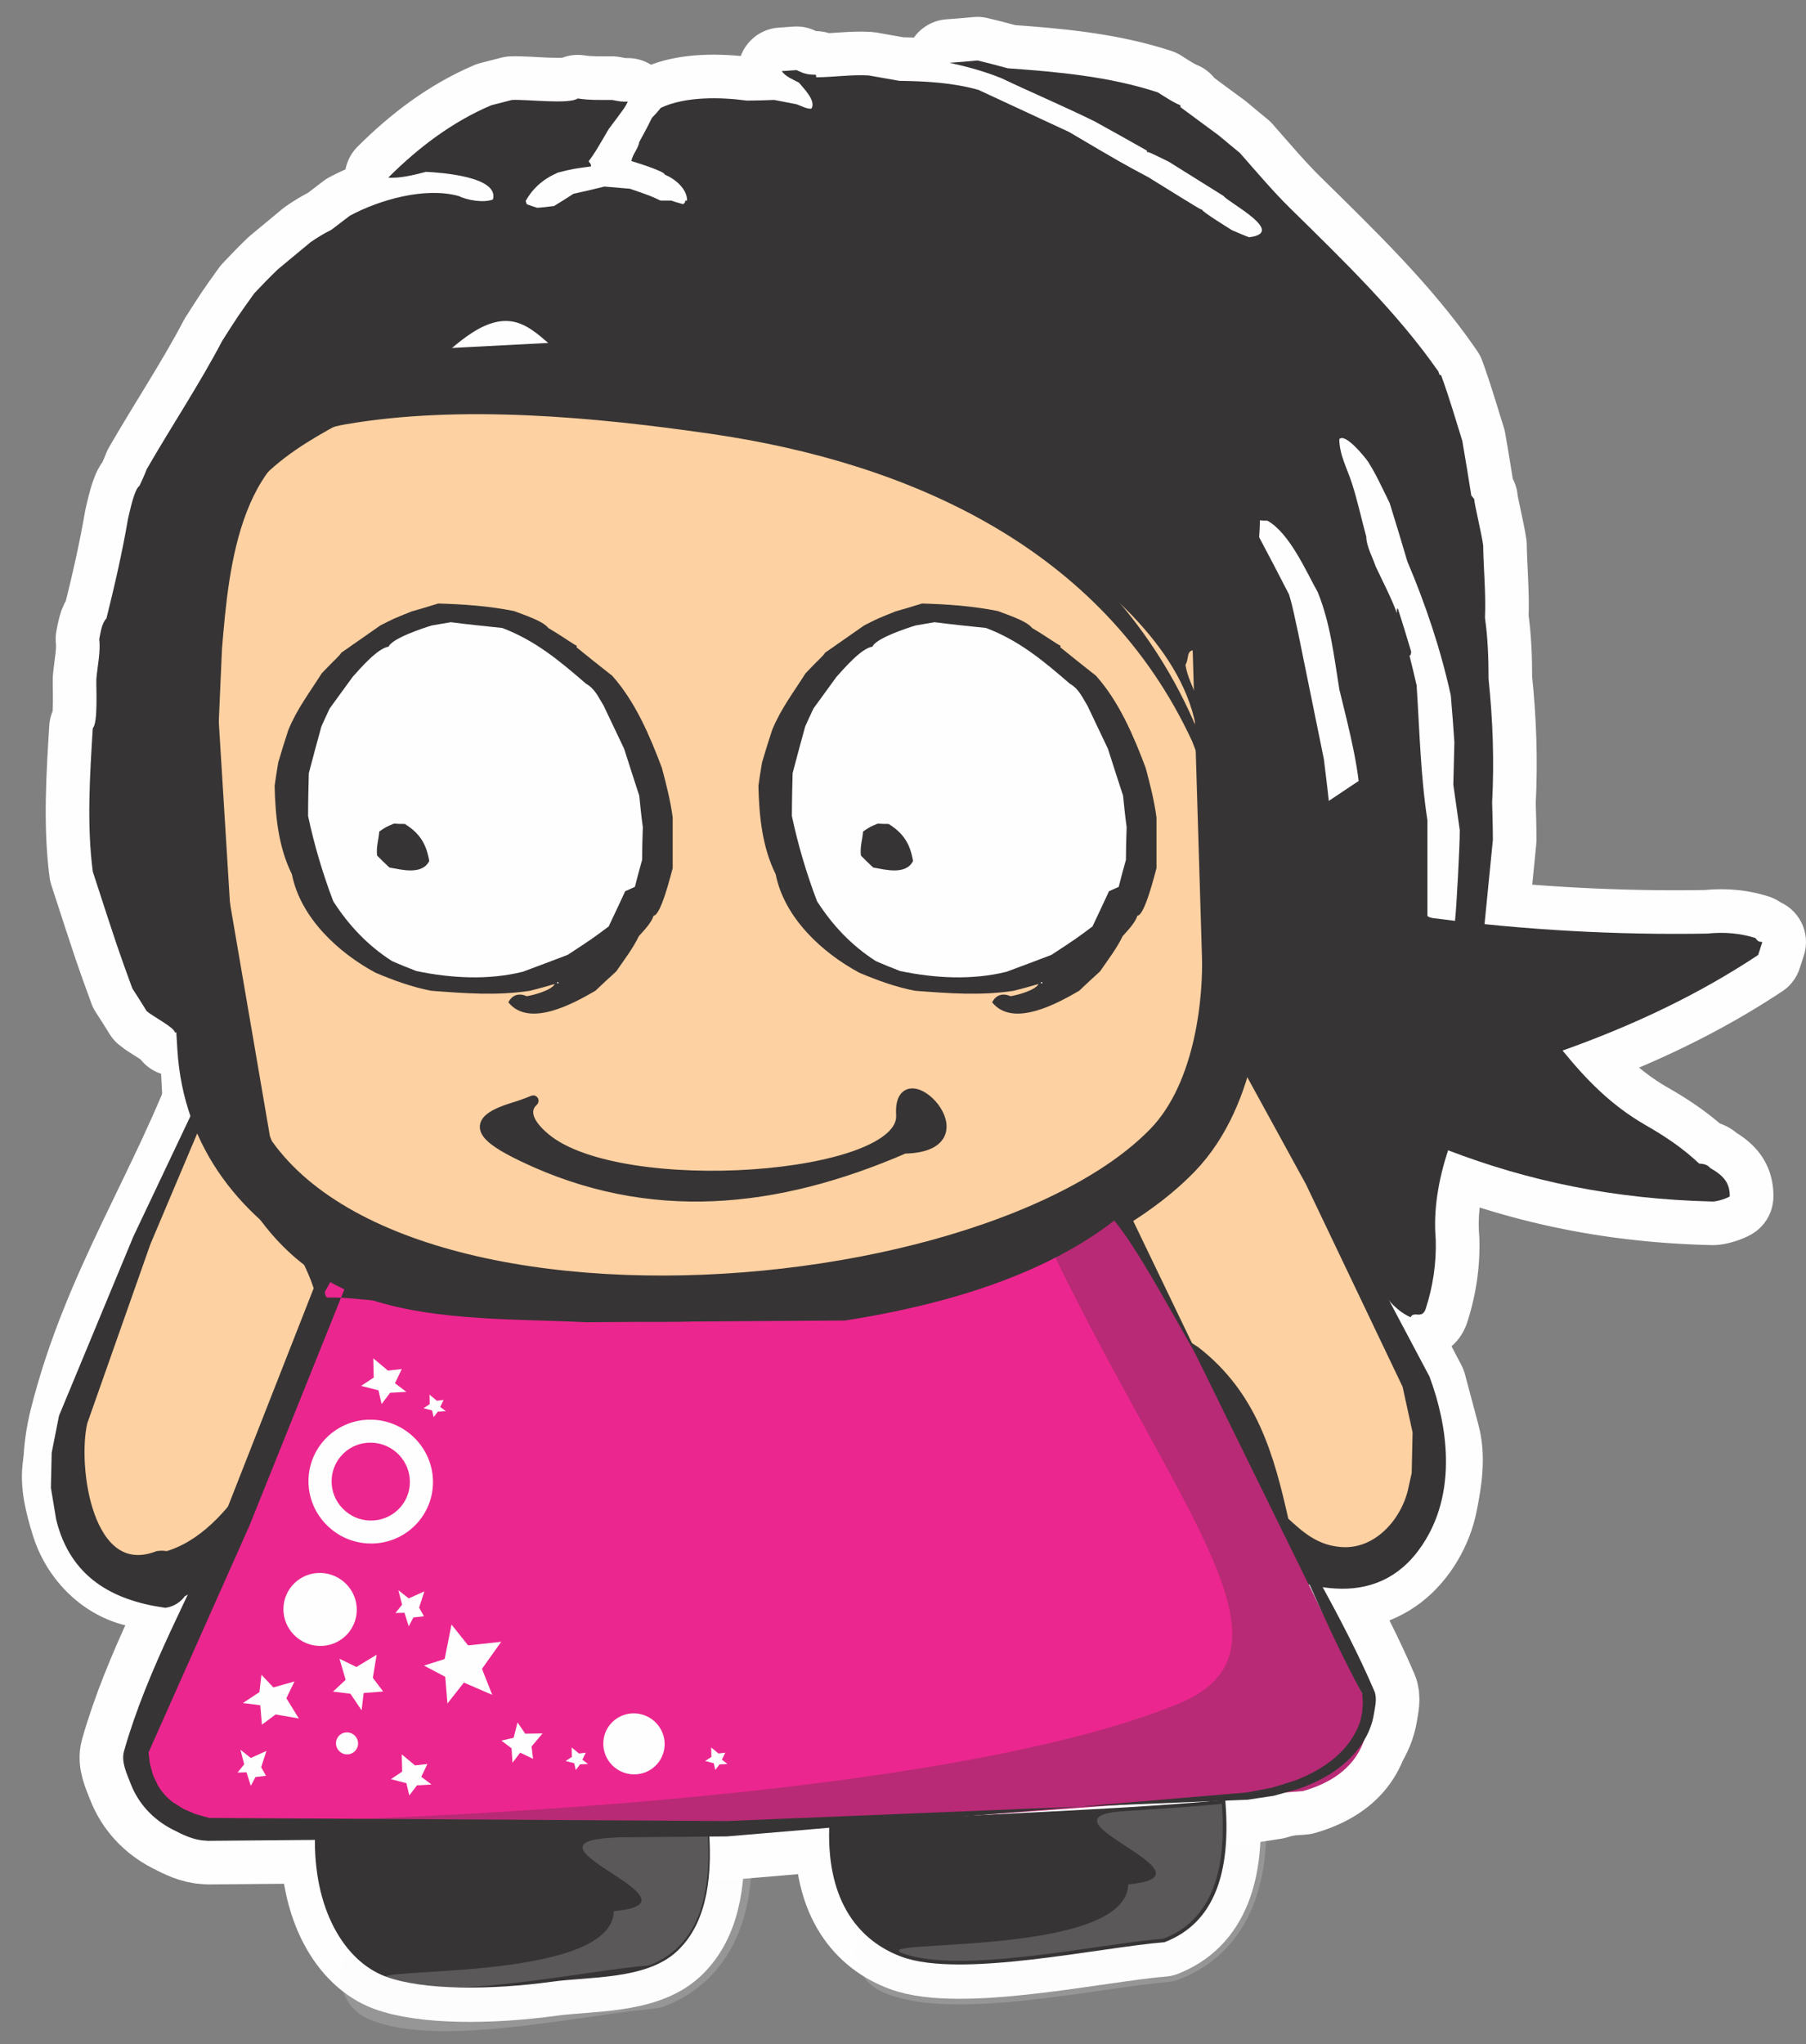<?xml version="1.0" encoding="UTF-8"?>
<!DOCTYPE svg PUBLIC "-//W3C//DTD SVG 1.1//EN" "http://www.w3.org/Graphics/SVG/1.1/DTD/svg11.dtd">
<!-- Creator: CorelDRAW 2019 (64-Bit) -->
<svg xmlns="http://www.w3.org/2000/svg" xml:space="preserve" width="103.801mm" height="117.475mm" version="1.1" style="shape-rendering:geometricPrecision; text-rendering:geometricPrecision; image-rendering:optimizeQuality; fill-rule:evenodd; clip-rule:evenodd"
viewBox="0 0 10294.92 11651.11"
 xmlns:xlink="http://www.w3.org/1999/xlink">
 <rect x="0" y="0" width="10294.92" height="11651.11" fill="#808080" stroke="none"/>
 <defs>
  <style type="text/css">
   <![CDATA[
    .str4 {stroke:#FEFEFE;stroke-width:497.02;stroke-linecap:round;stroke-linejoin:round;stroke-miterlimit:22.926;stroke-opacity:0.18}
    .str3 {stroke:#FEFEFE;stroke-width:497.02;stroke-linecap:round;stroke-linejoin:round;stroke-miterlimit:22.926;stroke-opacity:0.18}
    .str29 {stroke:#373435;stroke-width:350.69;stroke-miterlimit:22.926}
    .str24 {stroke:#373435;stroke-width:41.56;stroke-miterlimit:22.926}
    .str25 {stroke:#373435;stroke-width:41.56;stroke-miterlimit:22.926}
    .str28 {stroke:#373435;stroke-width:59.54;stroke-miterlimit:22.926}
    .str23 {stroke:#FDD1A1;stroke-width:75.73;stroke-miterlimit:22.926}
    .str26 {stroke:#FDD1A1;stroke-width:75.75;stroke-miterlimit:22.926}
    .str27 {stroke:#373435;stroke-width:75.75;stroke-miterlimit:22.926}
    .str30 {stroke:#373435;stroke-width:60.85;stroke-miterlimit:22.926}
    .str22 {stroke:#FEFEFE;stroke-width:432.79;stroke-linecap:round;stroke-linejoin:round;stroke-miterlimit:22.926}
    .str7 {stroke:#FEFEFE;stroke-width:432.8;stroke-linecap:round;stroke-linejoin:round;stroke-miterlimit:22.926}
    .str1 {stroke:#FEFEFE;stroke-width:432.81;stroke-linecap:round;stroke-linejoin:round;stroke-miterlimit:22.926}
    .str2 {stroke:#FEFEFE;stroke-width:432.81;stroke-linecap:round;stroke-linejoin:round;stroke-miterlimit:22.926}
    .str9 {stroke:#FEFEFE;stroke-width:497.02;stroke-linecap:round;stroke-linejoin:round;stroke-miterlimit:22.926}
    .str21 {stroke:#FEFEFE;stroke-width:497.02;stroke-linecap:round;stroke-linejoin:round;stroke-miterlimit:22.926}
    .str20 {stroke:#FEFEFE;stroke-width:497.02;stroke-linecap:round;stroke-linejoin:round;stroke-miterlimit:22.926}
    .str5 {stroke:#FEFEFE;stroke-width:497.02;stroke-linecap:round;stroke-linejoin:round;stroke-miterlimit:22.926}
    .str10 {stroke:#FEFEFE;stroke-width:497.02;stroke-linecap:round;stroke-linejoin:round;stroke-miterlimit:22.926}
    .str15 {stroke:#FEFEFE;stroke-width:497.02;stroke-linecap:round;stroke-linejoin:round;stroke-miterlimit:22.926}
    .str11 {stroke:#FEFEFE;stroke-width:497.02;stroke-linecap:round;stroke-linejoin:round;stroke-miterlimit:22.926}
    .str13 {stroke:#FEFEFE;stroke-width:497.03;stroke-linecap:round;stroke-linejoin:round;stroke-miterlimit:22.926}
    .str16 {stroke:#FEFEFE;stroke-width:497.03;stroke-linecap:round;stroke-linejoin:round;stroke-miterlimit:22.926}
    .str14 {stroke:#FEFEFE;stroke-width:497.03;stroke-linecap:round;stroke-linejoin:round;stroke-miterlimit:22.926}
    .str17 {stroke:#FEFEFE;stroke-width:497.03;stroke-linecap:round;stroke-linejoin:round;stroke-miterlimit:22.926}
    .str12 {stroke:#FEFEFE;stroke-width:497.03;stroke-linecap:round;stroke-linejoin:round;stroke-miterlimit:22.926}
    .str19 {stroke:#FEFEFE;stroke-width:497.03;stroke-linecap:round;stroke-linejoin:round;stroke-miterlimit:22.926}
    .str18 {stroke:#FEFEFE;stroke-width:497.03;stroke-linecap:round;stroke-linejoin:round;stroke-miterlimit:22.926}
    .str0 {stroke:#FEFEFE;stroke-width:497.04;stroke-linecap:round;stroke-linejoin:round;stroke-miterlimit:22.926}
    .str6 {stroke:#FEFEFE;stroke-width:497.04;stroke-linecap:round;stroke-linejoin:round;stroke-miterlimit:22.926}
    .str8 {stroke:#FEFEFE;stroke-width:497.23;stroke-linecap:round;stroke-linejoin:round;stroke-miterlimit:22.926}
    .fil3 {fill:none}
    .fil8 {fill:#FEFEFE}
    .fil1 {fill:#373435}
    .fil0 {fill:#FDD1A1}
    .fil9 {fill:#4E2921}
    .fil4 {fill:#EC268F}
    .fil5 {fill:#FEFEFE;fill-rule:nonzero}
    .fil2 {fill:#FEFEFE;fill-opacity:0.18}
    .fil6 {fill:#373435;fill-opacity:0.29}
    .fil7 {fill:#FEFEFE;fill-rule:nonzero;fill-opacity:0.29}
   ]]>
  </style>
 </defs>
 <g id="Capa_x0020_1">
  <g id="_2274649115200">
   <path class="fil0 str0" d="M1275.28 8800.67c-514.59,510.39 -1036.2,-1.95 -858.31,-709.84 188.2,-748.81 577.04,-1302.08 834.42,-2008.84 225.7,615.07 487.46,1008.9 713.19,1623.93 -355.91,-23.42 -602.15,387.35 -689.3,1094.74z"/>
   <path class="fil1 str1" d="M6965.4 10281.22c29.13,389.83 -62.87,663.62 -332.06,767.92 -367.5,29.64 -1157.25,206.31 -1487.31,83.71 -224.51,-83.43 -410.05,-291.29 -398.62,-709.69 738.31,-67.2 1479.72,-74.76 2218,-141.94z"/>
   <path class="fil1 str2" d="M4020.64 10434.38c22.73,304.54 -28.4,538.31 -180.24,675.7 -168.42,152.45 -483.34,134.66 -696.89,164.04 -350.09,48.16 -731.46,48.4 -937.69,-28.21 -224.47,-83.36 -400.92,-371.49 -389.5,-789.88 738.3,-67.2 1466.04,45.53 2204.32,-21.65z"/>
   <path class="fil2 str3" d="M6965.4 10281.22c29.13,389.83 -62.87,663.62 -332.06,767.92 -367.5,29.64 -1157.27,206.31 -1487.31,83.71 -224.51,-83.41 1274.13,25.4 1285.55,-393 553.73,-50.38 -574.94,-383.96 -20.36,-417.57 184.84,-11.2 369.63,-24.27 554.18,-41.06z"/>
   <path class="fil2 str4" d="M4032.93 10433.75c29.13,389.83 -62.87,663.62 -332.06,767.92 -367.5,29.64 -1157.27,206.31 -1487.31,83.71 -224.51,-83.41 1274.13,25.4 1285.55,-393 553.73,-50.38 -574.94,-383.96 -20.36,-417.58 184.84,-11.19 369.63,-24.26 554.18,-41.05z"/>
   <path class="fil0 str5" d="M7211.21 8792.22c628.06,505.15 1145.84,-121.74 867.45,-884.15 -294.53,-806.51 -848.96,-1512.74 -1215.18,-2264.77l-582.04 1912.9c468.46,107.03 903.31,455.82 929.77,1236.02z"/>
   <path class="fil3" d="M7211.21 8792.22c628.06,505.15 1145.84,-121.74 867.45,-884.15 -294.53,-806.51 -848.96,-1512.74 -1215.18,-2264.77l-582.04 1912.9c468.46,107.03 903.31,455.82 929.77,1236.02z"/>
   <g>
    <path class="fil1 str6" d="M7146.2 8873.02c126.49,64.36 245.21,136.85 387.62,160.98 146.89,24.89 296.89,-6.78 415.67,-98.17 114.29,-87.94 196.17,-230.15 224.17,-370.94 25.1,-126.17 47.18,-260.24 12.79,-384.19l-75.82 -284.31 -601.77 -1147.64 -478.42 -812.78 -165.54 -281.28 -274.35 950.58 -264.14 925.76 142.43 39.57 173.23 75.85 162.7 104.65c170.67,134.08 298.08,309.87 377.56,511.75 58.37,148.29 81.97,307.05 111.39,463.96 55.42,48.73 109.25,99.53 175.26,132.34 56.39,28.03 119.11,44.03 181.99,47.44 213.76,11.55 382.08,-169.83 429.97,-366.02 27.86,-114.11 54.55,-235.83 26.68,-349.92l-60.96 -270.92 -559.6 -1157.99 -456.62 -825.76 -162.88 -294.66 -1.85 -1.97 -2.62 -0.58 -2.48 1 -306.28 954.47 -309.02 966.14c-4.04,14.96 17.98,27.51 28.01,31.27 109.94,41.15 225.22,70.96 325.8,131.49 219.23,131.91 385.16,337.95 459.78,584.07 43.92,144.95 45.75,297.66 55.01,448.99 -15.15,40.71 -3.4,88.11 32.29,116.83z"/>
   </g>
   <g>
    <path class="fil1 str7" d="M1208.9 8735.22c-50,53.18 -96.18,110.57 -157.79,149.7 -88.81,56.41 -201.04,80.02 -303.22,50.34 -101.16,-29.39 -181.76,-106.73 -234.15,-195.86 -32.18,-54.72 -62.09,-113.29 -71.28,-176.11l-26.04 -217.02 29.22 -248.24 372.55 -1022.63 314.89 -729.53 114.53 -265.24 1.47 -1.91 2.29 -0.73c1.62,-0.01 3.12,1.18 3.79,2.65l740.68 1613.83c6.65,14.78 -2.19,36.04 -17.34,41.75 -23.88,9.01 -51.04,1.35 -76.32,4.97 -97.65,14.02 -197.54,62.47 -258.52,143.23 -102.93,136.35 -177.9,294.02 -219.07,459.83l-61.08 426.46c11.09,32.7 3.58,70.24 -22.58,96.18 -137.28,88.49 -266.49,184.8 -435.5,197.88 -237.96,18.43 -443.14,-157.04 -511.41,-377.89 -34.12,-110.41 -65.89,-228.09 -47.1,-342.11l41.36 -261.14 409.95 -1017.75 334.85 -720 118.1 -253.98 341.27 809.59 321.96 770.75 -18.36 -0.15 -68.54 10.23 -66.03 20.96c-110.9,49.91 -224.72,141.98 -281.42,251.72 -126.92,245.67 -194.29,514.53 -271.14,780.23z"/>
   </g>
   <path class="fil3" d="M1275.28 8800.67c-514.59,510.39 -1036.2,-1.95 -858.31,-709.84 188.2,-748.81 577.04,-1302.08 834.42,-2008.84 225.7,615.07 487.46,1008.9 713.19,1623.93 -355.91,-23.42 -602.15,387.35 -689.3,1094.74z"/>
   <path class="fil0 str8" d="M5946.74 1983.43l-4028.78 209.55c-523.77,27.24 -929.04,496.04 -900.61,1041.87l168.68 3243.98c28.43,545.82 480.13,970.08 1003.89,942.75l4028.78 -209.55c523.67,-27.23 928.94,-496.03 900.61,-1041.76l-168.78 -3244.08c-28.34,-545.73 -480.03,-969.99 -1003.8,-942.76z"/>
   <g>
    <path class="fil4" d="M6470.65 7191.07l1332.63 2539.66c4.21,245.17 -120.93,404.24 -375.35,477.24 -2069.48,153.86 -3829.6,312.94 -5925.47,224.97 -401.15,-16.84 -749.86,-209.76 -728.57,-544.64 471.32,-802.63 649.99,-1679.49 1121.27,-2482.12 1525.17,-71.69 3050.34,-143.39 4575.48,-215.1z"/>
    <path id="1" class="fil5" d="M8022.09 9614.93l28.52 111.64 -466.12 119.97 -1332.63 -2539.66 437.6 -231.6 1332.63 2539.66zm-437.6 231.6l437.6 -231.6c63.71,121.43 17.41,271.72 -103.42,335.67 -120.83,63.95 -270.46,17.36 -334.18,-104.07zm-174.93 113.61l-49.66 8.88 16.71 -5.06 15.73 -5.26 14.69 -5.43 13.68 -5.54 12.69 -5.65 11.76 -5.75 10.77 -5.75 9.9 -5.79 9.06 -5.78 8.18 -5.71 7.46 -5.69 6.72 -5.61 6.12 -5.59 5.51 -5.51 5.01 -5.52 4.6 -5.56 4.23 -5.65 3.9 -5.75 3.63 -5.99 3.42 -6.28 3.16 -6.54 3 -7.02 2.84 -7.6 2.64 -8.12 2.4 -8.76 2.19 -9.52 1.9 -10.21 1.6 -10.94 1.25 -11.88 0.88 -12.73 0.46 -13.47 -0.02 -14.43 494.65 -8.33 0.02 31.03 -1.03 30.98 -2.13 30.73 -3.25 30.55 -4.43 30.5 -5.65 30.2 -6.87 29.89 -8.17 29.64 -9.46 29.27 -10.77 28.8 -12.12 28.35 -13.48 27.84 -14.75 27.07 -16.03 26.36 -17.31 25.59 -18.46 24.68 -19.62 23.75 -20.72 22.8 -21.74 21.78 -22.64 20.71 -23.57 19.68 -24.34 18.59 -25.12 17.55 -25.78 16.47 -26.44 15.47 -27.08 14.48 -27.61 13.49 -28.2 12.58 -28.73 11.67 -29.23 10.78 -29.69 9.94 -30.24 9.14 -49.66 8.88 -36.76 -495.66zm-49.66 8.88l136.07 477.91c-131.33,37.68 -268.28,-38.75 -305.85,-170.72 -37.57,-131.97 38.44,-269.51 169.78,-307.19zm-5847.22 215.64l0 0 193.84 7.46 192 6.08 190.29 4.74 188.71 3.43 187.24 2.18 185.89 0.98 184.69 -0.19 183.59 -1.3 182.61 -2.36 181.76 -3.39 181.01 -4.37 180.42 -5.32 179.93 -6.19 179.56 -7.04 179.31 -7.84 179.19 -8.59 179.18 -9.29 179.29 -9.98 179.52 -10.57 179.87 -11.15 180.36 -11.68 180.93 -12.16 181.64 -12.6 182.48 -12.98 183.41 -13.33 184.47 -13.63 185.65 -13.89 186.96 -14.08 188.36 -14.24 189.89 -14.35 191.55 -14.43 193.28 -14.44 36.76 495.66 -192.96 14.42 -191.33 14.41 -189.83 14.35 -188.42 14.24 -187.16 14.1 -186.01 13.9 -184.99 13.67 -184.09 13.37 -183.27 13.04 -182.61 12.68 -182.06 12.22 -181.61 11.76 -181.32 11.25 -181.09 10.67 -181.01 10.06 -181.06 9.39 -181.19 8.69 -181.45 7.93 -181.85 7.12 -182.33 6.29 -182.94 5.38 -183.67 4.43 -184.51 3.45 -185.47 2.4 -186.53 1.32 -187.73 0.19 -189.03 -1 -190.41 -2.22 -191.96 -3.49 -193.6 -4.82 -195.35 -6.18 -197.21 -7.6 0 0 20.41 -496.57zm-525.71 -170.01l33.79 -110.39 -0.43 14.04 0.51 12.67 1.29 11.63 1.97 10.75 2.64 10.12 3.3 9.74 4.02 9.55 4.85 9.56 5.77 9.69 6.79 9.87 7.94 10.09 9.17 10.27 10.51 10.48 11.88 10.59 13.3 10.63 14.76 10.63 16.16 10.5 17.54 10.3 18.92 10.04 20.23 9.68 21.51 9.26 22.68 8.79 23.78 8.22 24.88 7.66 25.88 7.03 26.75 6.34 27.59 5.63 28.33 4.9 29.01 4.13 29.64 3.34 30.15 2.54 30.57 1.72 -20.41 496.57 -44.31 -2.47 -44.02 -3.71 -43.67 -4.93 -43.33 -6.17 -42.94 -7.42 -42.49 -8.69 -42 -9.97 -41.45 -11.26 -40.91 -12.58 -40.35 -13.97 -39.66 -15.35 -38.95 -16.8 -38.2 -18.29 -37.39 -19.84 -36.53 -21.45 -35.56 -23.14 -34.49 -24.87 -33.35 -26.72 -32.05 -28.6 -30.61 -30.54 -28.99 -32.55 -27.19 -34.56 -25.14 -36.55 -22.89 -38.51 -20.4 -40.39 -17.72 -42.16 -14.79 -43.72 -11.7 -45.07 -8.48 -46.14 -5.2 -46.96 -1.87 -47.62 1.42 -47.9 33.79 -110.39 426.13 252.69zm33.79 -110.39l-493.72 -31.92c8.7,-136.96 126.29,-240.84 262.62,-232.03 136.33,8.81 239.8,126.99 231.1,263.95zm886.1 -2249.85l201.38 -121.9 -41.01 71.41 -39.59 71.97 -38.29 72.56 -37.07 73.11 -35.95 73.67 -34.97 74.24 -34.06 74.75 -33.24 75.26 -32.53 75.75 -31.94 76.22 -31.41 76.67 -31.02 77.12 -30.72 77.51 -30.5 77.87 -30.42 78.25 -30.43 78.59 -30.55 78.85 -30.77 79.17 -31.11 79.39 -31.53 79.6 -32.1 79.81 -32.77 79.95 -33.54 80.08 -34.44 80.16 -35.45 80.24 -36.56 80.25 -37.8 80.23 -39.15 80.19 -40.62 80.08 -42.18 79.94 -43.89 79.78 -45.67 79.5 -426.13 -252.69 41.03 -71.41 39.58 -71.96 38.29 -72.56 37.07 -73.12 35.97 -73.68 34.96 -74.22 34.06 -74.75 33.24 -75.26 32.53 -75.75 31.94 -76.23 31.42 -76.68 31.01 -77.09 30.72 -77.52 30.52 -77.89 30.41 -78.23 30.43 -78.59 30.55 -78.85 30.76 -79.15 31.11 -79.41 31.55 -79.61 32.09 -79.78 32.76 -79.96 33.54 -80.09 34.44 -80.16 35.45 -80.24 36.56 -80.25 37.79 -80.21 39.15 -80.2 40.62 -80.09 42.18 -79.94 43.88 -79.77 45.67 -79.5 201.38 -121.9 23.37 496.47zm201.38 -121.9l-426.13 -252.67c69.39,-118.18 221.05,-157.44 338.72,-87.66 117.67,69.77 156.8,222.15 87.42,340.33zm4143.62 -225.63l230.48 132.43 -142.99 6.72 -142.99 6.72 -142.99 6.71 -142.97 6.72 -142.99 6.72 -142.98 6.72 -143 6.72 -142.99 6.71 -142.97 6.72 -142.99 6.72 -142.98 6.72 -143 6.72 -142.99 6.71 -142.97 6.72 -142.99 6.72 -142.99 6.72 -143 6.72 -142.98 6.71 -142.98 6.72 -143 6.72 -142.99 6.71 -142.97 6.72 -142.99 6.72 -143 6.72 -142.99 6.71 -142.97 6.72 -143 6.72 -142.99 6.71 -142.98 6.72 -142.99 6.72 -142.99 6.71 -142.98 6.72 -23.37 -496.47 143 -6.72 142.99 -6.71 142.97 -6.72 143 -6.72 142.99 -6.71 142.98 -6.72 142.99 -6.72 142.99 -6.71 142.98 -6.72 142.99 -6.72 142.99 -6.72 142.99 -6.71 142.98 -6.72 143 -6.72 142.98 -6.71 142.98 -6.72 142.99 -6.72 142.99 -6.72 142.99 -6.72 142.99 -6.71 142.98 -6.72 142.98 -6.72 142.99 -6.72 142.99 -6.72 142.99 -6.71 142.98 -6.72 142.98 -6.72 142.99 -6.72 142.99 -6.72 142.99 -6.71 142.97 -6.72 142.99 -6.72 230.48 132.43 -437.6 231.6zm230.48 132.43l-23.37 -496.47c136.46,-6.41 252.32,99.53 258.77,236.62 6.45,137.1 -98.94,253.44 -235.4,259.85z"/>
   </g>
   <g id="_2274652332208">
    <path class="fil1" d="M5941.73 1888.18l-4028.75 209.56c-281.06,18.66 -540.01,145.98 -724.6,359.36 -90.3,104.42 -162.28,226.23 -206.08,357.15 -45.51,136.08 -60.85,281.87 -53.16,425.16l228.45 3240.94c22.9,265.83 135.85,514.74 334.87,695.13 93.05,84.35 202.66,151.8 320.97,193.96l183.51 45.7 192.95 6.78 14.23 -1.01 1998.21 -140.86 2012.45 -141.85 173.9 -31.2c112.23,-19.1 212.11,-87.07 300.34,-159.01 88.03,-71.81 161.85,-161.65 216.71,-261.14 86.21,-156.3 125.05,-333.84 118.28,-511.62l-168.73 -3244.05c-19.3,-292.49 -168.32,-567.1 -419.16,-724.59 -94.77,-59.5 -201.72,-101.18 -312.25,-118.65l-172.24 -9.24 -4028.75 209.55c-171.7,10.96 -333.05,71.22 -468.63,177.44 -88.69,69.47 -163.68,157.04 -220.02,254.57 -58.16,100.69 -108.7,211.38 -116.83,327.37 -42.11,601.01 22.3,1204.04 42.56,1806.19 20.4,606.27 -5.82,1216.78 79.89,1817.33 17.72,124.31 80.77,239.58 152.46,342.69 105.05,151.08 254.89,273.81 426.34,341.93l179.51 51.8 191.71 13.8 14.26 -0.47 2002.04 -67.21 2016.31 -67.7 206.59 -29.19c134.19,-19.24 256.25,-94.25 364.41,-176 162.54,-122.86 292.32,-297.72 360.32,-490.1 47.97,-135.68 65.83,-281.57 60.73,-425.39l-168.73 -3244.05c-9.85,-143.58 -43.48,-286.44 -104.11,-416.98 -115.54,-248.75 -329.59,-453.97 -587.13,-550.85 -131.09,-49.31 -273.52,-50.62 -412.82,-65.24z"/>
   </g>
   <path class="fil3" d="M5946.74 1983.43l-4028.78 209.55c-523.77,27.24 -929.04,496.04 -900.61,1041.87l168.68 3243.98c28.43,545.82 480.13,970.08 1003.89,942.75l4028.78 -209.55c523.67,-27.23 928.94,-496.03 900.61,-1041.76l-168.78 -3244.08c-28.34,-545.73 -480.03,-969.99 -1003.8,-942.76z"/>
   <g>
    <path class="fil1" d="M7109.15 5592.17c0,0 -6.04,18.72 11.05,39.13 35.65,327.31 139.04,660.74 300.63,961.79 16.98,20.56 33.48,41.3 50.47,61.93 105.74,181.28 194.32,342.02 306.38,504.93 11.07,38.9 44.77,80.13 49.45,137.81 67.83,82.36 111.79,162.95 213.85,210.22 5.94,-18.43 29.5,-16.25 29.5,-16.25 22.46,2.08 44.96,4.17 56.84,-32.67 41.78,-129.6 61.02,-261.04 56.88,-395.19 -14.58,-172.63 16.59,-341.22 70.32,-507.82 459.67,175.93 942.83,277.98 1502.16,291.82 22.9,2.12 74.55,-12.3 103.61,-28.59 0.74,-76.13 -32.96,-117.38 -111.88,-162.64 -17.21,-20.9 -39.73,-22.99 -62.85,-25.13 -89.71,-84.36 -186.04,-150.69 -304.86,-218.73 -198.05,-113.71 -338.65,-260.13 -473.49,-425.06 424.65,-151.34 786.32,-327.32 1114.92,-544.72 5.96,-18.5 5.96,-18.5 11.86,-36.78 6.13,-19.03 6.13,-19.03 12.03,-37.31 -23.18,-2.14 -23.18,-2.14 -39.7,-22.66 -85.2,-27.04 -176.19,-35.48 -273.49,-25.36 -519.55,9.23 -1049.97,-21.13 -1545.87,-85.93 -22.49,-2.08 -45.33,-4.21 -61.72,-25.32 -22.93,-2.12 -71.42,12.23 -68.75,-6.38 169.36,-1185.91 -1101.07,-1123.44 -947.33,388.92z"/>
    <path id="1" class="fil5" d="M7367.6 5604.24l-494.81 54.11 56.43 132.45 -7.62 -9.46 -7.27 -9.81 -6.65 -9.73 -6.83 -10.93 -5.83 -10.27 -5.36 -10.3 -5.31 -11.35 -4.44 -10.59 -3.96 -10.54 -3.54 -10.67 -3.12 -10.74 -2.78 -11.14 -2.02 -9.68 -1.71 -9.69 -1.51 -10.84 -0.93 -9.05 -0.69 -9.77 -0.35 -9.55 -0.06 -7.27 0.19 -9.07 0.39 -7.68 0.58 -7.59 0.91 -8.57 0.69 -5.36 1.04 -6.81 1.54 -8.42 0.84 -4.12 0.74 -3.38 2.55 -10.27 0.64 -2.32 -0.35 1.25 3.27 -10.99 473.7 152.16 3.23 -10.89 -0.43 1.59 0.49 -1.81 2.37 -9.54 0.55 -2.45 0.6 -3.01 1.3 -7.13 0.82 -5.35 0.48 -3.71 0.71 -6.78 0.44 -5.62 0.27 -5.55 0.15 -6.83 -0.04 -4.87 -0.27 -7.03 -0.5 -7.11 -0.65 -6.29 -1.11 -7.94 -1.17 -6.69 -1.39 -6.61 -1.98 -7.94 -2.17 -7.47 -2.43 -7.32 -2.67 -7.11 -2.98 -7.08 -3.64 -7.78 -3.47 -6.69 -3.75 -6.59 -4.51 -7.22 -4.07 -5.96 -4.47 -6.02 -4.54 -5.65 56.43 132.45zm-56.43 -132.45c88.12,105.26 74.07,262.01 -31.4,350.1 -105.47,88.09 -262.42,74.18 -350.54,-31.08l381.94 -319.02zm301.69 963.07l-384.06 316.46 -27.32 -40.67 -16.38 -30.98 -16.01 -31.16 -15.62 -31.35 -15.24 -31.53 -14.86 -31.69 -14.47 -31.86 -14.09 -32.03 -13.69 -32.14 -13.3 -32.27 -12.91 -32.41 -12.54 -32.58 -12.13 -32.7 -11.72 -32.78 -11.34 -32.9 -10.95 -33.01 -10.54 -33.13 -10.14 -33.2 -9.74 -33.27 -9.32 -33.34 -8.95 -33.44 -8.51 -33.49 -8.11 -33.54 -7.7 -33.62 -7.29 -33.64 -6.87 -33.72 -6.44 -33.71 -6.04 -33.75 -5.61 -33.8 -5.19 -33.81 -4.75 -33.8 -4.32 -33.79 -3.91 -33.83 494.81 -54.11 3.17 27.58 3.55 27.66 3.9 27.71 4.25 27.72 4.6 27.75 4.97 27.8 5.33 27.84 5.66 27.79 6.02 27.81 6.37 27.81 6.72 27.79 7.06 27.78 7.4 27.71 7.76 27.71 8.09 27.66 8.43 27.6 8.76 27.49 9.1 27.47 9.43 27.38 9.78 27.3 10.09 27.19 10.41 27.07 10.75 27 11.08 26.9 11.39 26.75 11.69 26.58 12.03 26.46 12.34 26.33 12.65 26.15 12.96 25.99 13.27 25.85 13.57 25.65 -27.32 -40.67zm27.32 40.67c64.91,120.93 19.32,271.61 -101.82,336.54 -121.14,64.92 -271.98,19.51 -336.89,-101.42l438.71 -235.11zm46.18 54.26l-430.12 250.45 22.81 32.74 -1.63 -1.98 -1.6 -1.93 -2.07 -2.52 -1.78 -2.18 -1.59 -1.94 -1.62 -1.98 -1.78 -2.18 -1.58 -1.94 -1.38 -1.69 -2.02 -2.48 -1.57 -1.94 -1.58 -1.93 -1.81 -2.24 -1.13 -1.39 -1.78 -2.18 -1.81 -2.24 -1.37 -1.69 -1.53 -1.88 -1.58 -1.94 -1.37 -1.69 -1.58 -1.93 -1.57 -1.93 -1.58 -1.93 -1.57 -1.93 -1.33 -1.64 -1.34 -1.64 -1.59 -1.93 -1.58 -1.93 -1.15 -1.4 -1.59 -1.92 -1.59 -1.93 -1.28 -1.56 384.06 -316.46 1.89 2.29 1.59 1.93 1.59 1.92 2.02 2.47 1.58 1.93 1.59 1.93 1.81 2.23 1.82 2.23 1.57 1.93 1.58 1.93 1.57 1.93 1.58 1.93 1.77 2.18 1.58 1.94 1.61 1.98 1.77 2.18 1.33 1.65 1.38 1.69 2 2.48 1.33 1.65 1.58 1.93 1.57 1.94 1.13 1.39 1.78 2.18 1.58 1.94 1.38 1.69 1.54 1.88 1.59 1.94 1.38 1.69 1.1 1.35 1.6 1.93 1.55 1.88 22.81 32.74zm-22.81 -32.74c87.27,105.97 71.94,262.61 -34.23,349.85 -106.17,87.24 -263,72.05 -350.27,-33.92l384.5 -315.93zm353.51 594.79l-478.76 136.21 34.22 72.73 -11.21 -16.4 -11.07 -16.38 -10.94 -16.37 -10.78 -16.33 -10.62 -16.27 -10.49 -16.25 -10.39 -16.25 -10.27 -16.25 -10.13 -16.15 -10.06 -16.17 -9.98 -16.2 -9.83 -16.09 -9.79 -16.12 -9.75 -16.19 -9.63 -16.11 -9.56 -16.07 -9.55 -16.14 -9.5 -16.15 -9.41 -16.05 -9.45 -16.18 -9.41 -16.18 -9.38 -16.14 -9.43 -16.29 -9.37 -16.22 -9.39 -16.23 -9.44 -16.35 -9.47 -16.38 -9.48 -16.4 -9.55 -16.49 -9.57 -16.53 -9.61 -16.54 -9.74 -16.71 430.12 -250.45 10 17.17 9.93 17.08 9.79 16.89 9.67 16.71 9.58 16.58 9.47 16.4 9.4 16.26 9.35 16.19 9.27 16.04 9.15 15.79 9.16 15.78 9.07 15.6 9.04 15.44 9.06 15.45 8.97 15.23 8.96 15.12 8.97 15.08 8.96 14.96 8.9 14.78 8.96 14.75 9 14.72 8.97 14.55 9.03 14.52 9.07 14.48 9.08 14.34 9.14 14.3 9.24 14.3 9.29 14.24 9.35 14.17 9.43 14.13 9.56 14.14 9.66 14.12 34.22 72.73zm-34.22 -72.73c77.79,113.09 48.99,267.84 -64.31,345.62 -113.3,77.78 -268.23,49.14 -346.02,-63.95l410.33 -281.67zm36.54 120.67l-384.5 315.95 -55.8 -137.7 0.26 2.66 0.3 2.32 0.34 2.12 0.41 2.11 0.4 1.82 0.33 1.3 0.33 1.2 0.31 1.02 0.16 0.49 -0.03 -0.07 0 -0.02 -0.19 -0.46 -0.43 -1.02 -0.62 -1.45 -0.8 -1.81 -0.78 -1.71 -1.12 -2.38 -1.47 -3.06 -1.61 -3.33 -1.65 -3.39 -2.01 -4.11 -2.24 -4.64 -2.45 -5.09 -2.62 -5.55 -2.75 -5.93 -3.01 -6.72 -3.09 -7.15 -3.4 -8.26 -3.35 -8.68 -3.26 -9.01 -3.39 -10.16 -3.32 -11.03 478.76 -136.21 -1.12 -3.73 -0.93 -2.82 -0.59 -1.63 -0.48 -1.24 -0.33 -0.8 0.16 0.37 0.39 0.85 0.8 1.73 1.01 2.16 1.3 2.69 1.57 3.23 1.87 3.83 2.26 4.66 2.32 4.8 2.46 5.17 2.81 5.95 3.08 6.74 3.01 6.76 3.12 7.24 3.22 7.79 3.36 8.49 3.39 9.05 3.22 9.15 3.25 9.85 3.2 10.54 3.01 10.86 2.79 11.14 2.62 11.82 2.35 12.29 2 12.48 1.67 12.85 1.31 13.37 -55.8 -137.7zm55.8 137.7c11.1,136.8 -90.96,256.8 -227.94,267.98 -136.99,11.19 -257.05,-90.64 -268.15,-227.44l496.1 -40.54zm-271.08 154.48l473.76 152.02 -341.71 149.48 -16.17 -7.8 -15.74 -8.17 -15.51 -8.67 -14.93 -8.96 -14.32 -9.18 -13.94 -9.53 -13.42 -9.76 -12.83 -9.88 -12.31 -10.03 -11.94 -10.26 -11.21 -10.14 -10.78 -10.2 -10.27 -10.18 -9.68 -9.98 -9.41 -10.09 -8.84 -9.81 -8.37 -9.59 -7.99 -9.41 -7.69 -9.27 -7.34 -9.07 -6.97 -8.77 -6.66 -8.5 -6.37 -8.2 -6.12 -7.95 -6 -7.83 -5.67 -7.43 -5.46 -7.1 -5.35 -6.93 -5.14 -6.6 -5.02 -6.36 -4.96 -6.19 -4.85 -5.94 384.5 -315.95 7.73 9.49 7.38 9.2 7.1 9 6.78 8.7 6.42 8.3 6.18 8.05 5.85 7.65 5.46 7.13 5.31 6.88 5.06 6.54 4.76 6.08 4.51 5.67 4.23 5.22 4 4.83 3.83 4.51 3.63 4.16 3.34 3.72 3.01 3.22 3.02 3.09 2.68 2.68 2.53 2.38 2.42 2.2 2.08 1.79 2.13 1.74 2.04 1.59 1.93 1.41 1.9 1.3 2.04 1.31 2.01 1.22 2.02 1.13 2.41 1.25 2.64 1.27 -341.71 149.48zm341.71 -149.48c124.65,57.72 178.76,205.49 120.87,330.02 -57.89,124.53 -205.89,178.69 -330.54,120.97l209.67 -450.99zm-52.15 -38.22l-46.38 494.95 0.02 0 4.5 0.38 3.86 0.26 0.93 0.05 5.12 0.21 2.85 0.07 1.72 0.02 5.82 -0.04 4.43 -0.13 3.56 -0.18 4.23 -0.29 4.77 -0.44 6.37 -0.75 6.03 -0.89 6.62 -1.19 6.21 -1.31 7.07 -1.75 8.3 -2.37 8.51 -2.81 9.45 -3.58 10.04 -4.36 10.54 -5.24 10.65 -6.03 11.02 -7.09 12.12 -8.91 11.94 -10.08 10.83 -10.47 11.53 -12.86 10.66 -13.88 9.33 -14.26 8.6 -15.63 7.27 -16.08 5.67 -15.59 -473.76 -152.02 6.88 -18.92 8.68 -19.19 10.19 -18.51 11.08 -16.92 12.55 -16.33 13.56 -15.11 12.97 -12.54 14.16 -11.96 14.46 -10.61 13.4 -8.62 13.11 -7.42 13.02 -6.47 12.56 -5.45 11.97 -4.53 11.05 -3.64 10.8 -3.08 9.53 -2.34 8.63 -1.82 8.96 -1.61 8.31 -1.23 8.55 -1.01 6.83 -0.61 6.17 -0.43 5.37 -0.26 6.08 -0.19 7.29 -0.04 3.01 0.04 3.94 0.09 5.99 0.25 1.57 0.09 4.25 0.28 4.64 0.4 0.02 0zm-0.02 0c136.84,12.67 237.41,133.75 224.61,270.42 -12.79,136.67 -134.11,237.19 -270.95,224.52l46.34 -494.95zm-203.21 138.79l473.76 152.02 -0.01 0.03 -4.14 12.07 -4.81 12.42 -5.43 12.48 -6.43 13.14 -7.39 13.44 -8.38 13.52 -9.09 13.06 -10.58 13.53 -11.95 13.47 -12.75 12.69 -13.67 11.95 -14.43 11.08 -15.48 10.35 -15.82 9.12 -15.3 7.59 -15.97 6.75 -15.76 5.55 -14.39 4.21 -14.42 3.4 -13.32 2.46 -12.03 1.69 -11.38 1.15 -10.69 0.67 -9.36 0.3 -8.69 0.03 -8.01 -0.18 -6.18 -0.26 -5.55 -0.32 -5.56 -0.4 -3.81 -0.32 -3.26 -0.28 -2.86 -0.27 46.38 -494.95 1.35 0.13 0.94 0.08 0.4 0.04 -1.38 -0.1 -1.37 -0.08 -2.03 -0.08 -3.87 -0.08 -4.58 0.01 -5.3 0.18 -6.65 0.42 -7.39 0.75 -8.06 1.13 -9.41 1.75 -10.55 2.49 -10.58 3.09 -12.01 4.24 -12.28 5.19 -11.69 5.8 -12.27 7.08 -12.01 8.03 -11.02 8.46 -10.35 9.06 -9.52 9.47 -8.8 9.92 -7.55 9.64 -6.14 8.82 -5.52 8.92 -4.63 8.42 -3.79 7.75 -2.91 6.66 -2.39 6.19 -1.85 5.39 -0.01 0.03zm45.78 -298.1l495.96 -42.15 0.76 13.24 0.39 15.21 0.23 15.29 0.05 15.28 -0.11 15.18 -0.28 15.17 -0.44 15.24 -0.61 15.24 -0.77 15.04 -0.93 15.23 -1.11 15.19 -1.26 14.99 -1.43 15.17 -1.62 15.15 -1.75 14.94 -1.91 15.03 -2.1 15.11 -2.25 14.99 -2.41 14.95 -2.57 14.94 -2.74 14.95 -2.9 14.87 -3.05 14.87 -3.21 14.86 -3.37 14.83 -3.54 14.77 -3.66 14.67 -3.85 14.75 -4.01 14.7 -4.16 14.67 -4.31 14.68 -4.44 14.51 -4.61 14.58 -473.76 -152.02 3.08 -9.74 3 -9.81 2.87 -9.68 2.75 -9.71 2.64 -9.7 2.52 -9.67 2.45 -9.79 2.31 -9.69 2.2 -9.67 2.1 -9.66 1.98 -9.69 1.88 -9.69 1.77 -9.65 1.68 -9.7 1.56 -9.69 1.46 -9.69 1.33 -9.59 1.24 -9.71 1.15 -9.82 1.02 -9.62 0.91 -9.64 0.82 -9.85 0.71 -9.66 0.6 -9.66 0.5 -9.9 0.4 -9.71 0.28 -9.73 0.18 -9.84 0.07 -9.87 -0.03 -9.79 -0.15 -9.82 -0.25 -9.92 0.76 13.24zm-0.76 -13.24c-4.23,-137.19 103.71,-251.93 241.09,-256.25 137.37,-4.32 252.17,103.38 256.4,240.58l-497.48 15.67zm408.27 -747.74l-178.42 464.18 326.08 -156.06 -4.35 13.68 -4.23 13.72 -4.09 13.61 -3.92 13.51 -3.8 13.54 -3.62 13.36 -3.48 13.38 -3.33 13.31 -3.15 13.21 -3 13.17 -2.84 13.08 -2.68 13.08 -2.52 13.02 -2.35 12.96 -2.18 12.85 -1.99 12.73 -1.81 12.73 -1.67 12.74 -1.49 12.68 -1.31 12.62 -1.13 12.48 -0.94 12.49 -0.77 12.44 -0.59 12.38 -0.41 12.41 -0.23 12.27 -0.03 12.3 0.16 12.26 0.34 12.15 0.55 12.18 0.73 12.23 0.92 12.16 -495.96 42.15 -1.54 -20.19 -1.21 -20.06 -0.88 -20.07 -0.58 -20.06 -0.24 -19.9 0.05 -19.82 0.35 -19.81 0.64 -19.63 0.92 -19.62 1.21 -19.52 1.48 -19.43 1.75 -19.4 2 -19.22 2.24 -19.12 2.48 -19.01 2.73 -18.98 2.97 -18.96 3.17 -18.78 3.38 -18.66 3.59 -18.58 3.79 -18.48 3.99 -18.44 4.19 -18.33 4.36 -18.25 4.52 -18.11 4.69 -18.04 4.87 -18 5.01 -17.82 5.17 -17.81 5.32 -17.69 5.43 -17.56 5.58 -17.56 326.08 -156.06zm-326.08 156.06c42.14,-130.68 182.36,-202.57 313.18,-160.59 130.82,41.98 202.7,181.97 160.56,312.65l-473.74 -152.06zm1762.22 120.37l-46.38 494.95 16.83 0.99 -54.72 -1.64 -54.34 -2.16 -53.92 -2.72 -53.52 -3.24 -53.14 -3.79 -52.75 -4.3 -52.39 -4.85 -52.02 -5.38 -51.67 -5.89 -51.34 -6.44 -50.96 -6.94 -50.64 -7.46 -50.32 -7.99 -49.98 -8.49 -49.67 -9.01 -49.37 -9.5 -49.09 -10.03 -48.78 -10.51 -48.52 -11.02 -48.19 -11.51 -47.93 -11.99 -47.74 -12.5 -47.41 -12.97 -47.17 -13.44 -46.96 -13.93 -46.71 -14.4 -46.48 -14.88 -46.27 -15.33 -46.05 -15.79 -45.84 -16.25 -45.65 -16.69 -45.48 -17.15 178.42 -464.18 40.84 15.4 40.97 14.99 41.1 14.56 41.23 14.14 41.35 13.71 41.52 13.27 41.68 12.85 41.82 12.41 42.07 11.99 42.25 11.56 42.42 11.11 42.7 10.68 42.93 10.25 43.16 9.81 43.42 9.36 43.68 8.92 44 8.47 44.29 8.03 44.6 7.58 44.89 7.12 45.25 6.66 45.62 6.23 45.92 5.74 46.32 5.3 46.7 4.82 47.09 4.35 47.52 3.89 47.9 3.41 48.36 2.93 48.77 2.46 49.22 1.96 49.72 1.48 16.83 0.99zm-16.83 -0.99c137.39,3.39 245.94,117.4 242.42,254.61 -3.51,137.21 -117.75,245.71 -255.14,242.32l12.71 -496.93zm-151.6 217.64l497.7 4.46 -127.14 214.47 -7.9 4.3 -7.2 3.73 -7.26 3.59 -7.19 3.38 -6.75 3.04 -7.03 3.03 -6.91 2.86 -6.55 2.6 -6.63 2.52 -6.8 2.49 -6.33 2.22 -6.44 2.18 -6.85 2.22 -6.4 1.97 -6.55 1.95 -6.7 1.9 -6.67 1.81 -6.86 1.76 -6.7 1.62 -6.93 1.59 -7.02 1.5 -6.91 1.37 -7.62 1.38 -8.04 1.31 -7.78 1.1 -7.93 0.98 -9 0.9 -9.87 0.73 -9.94 0.45 -11.12 0.15 -12.61 -0.31 -14.01 -0.96 46.38 -494.95 -9.55 -0.66 -7.83 -0.19 -6.04 0.07 -4.58 0.21 -4.25 0.32 -3.14 0.31 -1.84 0.23 -1.49 0.21 -1.56 0.26 -0.97 0.17 -0.11 0.02 -0.1 0.03 0.09 -0.02 0.44 -0.11 0.34 -0.09 0.59 -0.16 0.58 -0.16 0.77 -0.23 0.9 -0.29 0.45 -0.14 0.8 -0.28 0.87 -0.3 0.3 -0.11 0.4 -0.16 0.36 -0.14 -0.13 0.06 -0.43 0.18 -0.29 0.13 -0.94 0.45 -1.21 0.6 -1.37 0.71 -2.33 1.27 -127.14 214.47zm127.14 -214.47c119.88,-67.22 271.56,-24.7 338.78,94.97 67.21,119.67 24.53,271.2 -95.35,338.42l-243.43 -433.39zm-182.43 212.01l384.52 -315.91 -68.21 -57.6 10.25 5.97 10.21 6.15 10.26 6.4 10.45 6.78 10.22 6.91 10.37 7.32 10.57 7.86 10.35 8.08 10.56 8.71 10.53 9.2 10.41 9.68 10.44 10.35 10.31 10.97 10.05 11.49 9.88 12.2 9.58 12.86 9.11 13.34 8.69 13.96 8.16 14.47 7.62 15.01 6.85 15.14 6.23 15.5 5.53 15.79 4.75 15.65 4.04 15.62 3.37 15.62 2.75 15.68 2.06 15.15 1.52 15.03 0.98 14.83 0.5 14.45 0.07 14.24 -497.7 -4.46 0.01 0.18 0.02 0.76 0.11 1.54 0.21 2.09 0.36 2.58 0.6 3.42 0.79 3.7 1.04 4.02 1.32 4.34 1.67 4.74 1.9 4.75 2.09 4.61 2.4 4.73 2.49 4.41 2.56 4.13 2.53 3.7 2.52 3.38 2.34 2.9 2.05 2.35 1.82 1.94 1.48 1.47 0.97 0.91 0.6 0.52 0.11 0.1 -0.58 -0.45 -0.85 -0.63 -1.59 -1.11 -2.22 -1.52 -2.52 -1.63 -3.23 -2.01 -3.8 -2.28 -4.29 -2.5 -68.21 -57.6zm68.21 57.6c-119.14,-68.32 -160.18,-220.24 -91.68,-339.28 68.5,-119.05 220.64,-160.15 339.79,-91.83l-248.11 431.11zm-109.47 -59.69l341.36 -362 -147.5 -66.47 2.5 0.23 2.73 0.26 2.84 0.28 3.96 0.41 4.4 0.49 3.98 0.48 4.53 0.58 5.12 0.71 5.76 0.88 6.25 1.06 6.23 1.16 6.9 1.42 7.45 1.7 7.43 1.87 7.92 2.19 8.42 2.56 8.51 2.85 8.94 3.28 9.32 3.75 9.64 4.24 9.41 4.54 9.87 5.18 9.75 5.58 9.65 6.01 9.28 6.27 9.62 7.01 9.71 7.72 8.92 7.68 8.67 8.04 8.36 8.39 8.28 8.97 7.59 8.88 -384.52 315.91 4.33 5.07 4.97 5.38 4.97 5 5.24 4.85 5.43 4.68 6.18 4.9 6.01 4.39 5.65 3.81 5.94 3.71 6.02 3.44 6.08 3.19 5.58 2.7 5.77 2.54 5.42 2.18 4.99 1.83 4.52 1.52 4.39 1.33 3.88 1.08 3.34 0.84 3.34 0.76 2.76 0.57 2.06 0.39 2.06 0.35 1.56 0.25 0.87 0.12 0.29 0.04 -0.31 -0.04 0.12 0.01 -0.33 -0.03 -1.49 -0.14 -1.6 -0.16 -1.82 -0.17 -147.5 -66.47zm147.5 66.47c-136.84,-12.68 -237.4,-133.76 -224.6,-270.43 12.79,-136.67 134.12,-237.19 270.96,-224.51l-46.36 494.95zm-405.83 -250.71l248.31 -430.99 -0.25 -0.14 12.09 6.95 11.89 6.92 11.89 6.99 11.88 7.08 11.71 7.05 11.6 7.08 11.56 7.14 11.53 7.22 11.45 7.26 11.3 7.27 11.36 7.41 11.29 7.49 11.11 7.47 11.07 7.56 11.07 7.67 11.07 7.81 10.85 7.79 10.88 7.9 10.85 8.04 10.67 8.04 10.72 8.21 10.64 8.3 10.52 8.34 10.53 8.5 10.51 8.64 10.38 8.69 10.32 8.8 10.31 8.96 10.19 8.99 10.2 9.16 10.12 9.26 10.06 9.37 -341.36 362 -6.8 -6.34 -6.82 -6.25 -6.84 -6.15 -6.93 -6.13 -6.92 -6 -7.01 -5.96 -7.05 -5.91 -7.06 -5.8 -7.16 -5.78 -7.29 -5.78 -7.31 -5.7 -7.39 -5.65 -7.58 -5.7 -7.54 -5.58 -7.69 -5.6 -7.86 -5.62 -7.84 -5.52 -7.99 -5.54 -8.19 -5.59 -8.33 -5.6 -8.33 -5.52 -8.48 -5.52 -8.74 -5.62 -8.81 -5.59 -8.94 -5.59 -9.12 -5.63 -9.3 -5.67 -9.45 -5.7 -9.5 -5.65 -9.75 -5.72 -9.99 -5.81 -10.07 -5.8 -0.25 -0.14zm0.25 0.14c-119.18,-68.25 -160.33,-220.13 -91.91,-339.21 68.42,-119.08 220.54,-160.3 339.72,-92.06l-247.81 431.27zm-433.07 -874.77l166.96 468.15 109.34 -391.35 11.87 14.46 11.81 14.22 11.8 14.04 11.79 13.86 11.78 13.68 11.73 13.41 11.78 13.26 11.8 13.07 11.77 12.82 11.82 12.63 11.86 12.45 11.85 12.2 11.99 12.06 12.03 11.86 12.05 11.62 12.21 11.49 12.22 11.24 12.37 11.09 12.49 10.92 12.58 10.69 12.73 10.56 12.87 10.36 13.01 10.19 13.23 10.05 13.39 9.89 13.55 9.68 13.79 9.55 14.04 9.4 14.24 9.24 14.5 9.09 14.78 8.95 15.08 8.81 -248.31 430.99 -21.72 -12.69 -21.38 -12.95 -21.01 -13.16 -20.65 -13.39 -20.25 -13.59 -19.94 -13.8 -19.62 -14.02 -19.22 -14.17 -18.86 -14.33 -18.59 -14.55 -18.23 -14.69 -17.91 -14.83 -17.63 -15.02 -17.27 -15.11 -17.01 -15.23 -16.74 -15.4 -16.39 -15.44 -16.22 -15.61 -15.88 -15.67 -15.62 -15.73 -15.46 -15.89 -15.17 -15.92 -14.96 -16 -14.77 -16.08 -14.52 -16.09 -14.34 -16.14 -14.21 -16.25 -13.98 -16.22 -13.86 -16.28 -13.71 -16.32 -13.6 -16.36 -13.44 -16.36 109.34 -391.35zm-109.34 391.35c-86.89,-106.28 -71,-262.87 35.48,-349.73 106.48,-86.86 263.26,-71.11 350.15,35.17l-385.63 314.56zm1070.84 -777.98l473.78 151.96 -99.57 131.18 -32.66 21.41 -32.86 21.15 -33.03 20.87 -33.28 20.66 -33.54 20.42 -33.73 20.15 -33.96 19.91 -34.16 19.65 -34.44 19.45 -34.69 19.2 -34.89 18.96 -35.16 18.72 -35.39 18.51 -35.72 18.31 -35.94 18.06 -36.16 17.82 -36.48 17.63 -36.77 17.43 -37.02 17.21 -37.29 16.99 -37.61 16.81 -37.92 16.6 -38.18 16.39 -38.48 16.21 -38.79 16.02 -39.14 15.84 -39.43 15.65 -39.75 15.47 -40.07 15.28 -40.4 15.11 -40.73 14.96 -41.09 14.79 -166.96 -468.15 38.15 -13.74 37.8 -13.87 37.42 -14 37.03 -14.13 36.66 -14.26 36.3 -14.4 35.92 -14.55 35.62 -14.71 35.25 -14.84 34.93 -15.01 34.56 -15.13 34.24 -15.3 33.98 -15.48 33.63 -15.62 33.29 -15.78 33.03 -15.97 32.77 -16.16 32.45 -16.3 32.11 -16.46 31.92 -16.68 31.65 -16.87 31.38 -17.04 31.1 -17.22 30.86 -17.43 30.67 -17.64 30.41 -17.82 30.18 -18.03 29.93 -18.22 29.73 -18.46 29.6 -18.71 29.35 -18.88 29.15 -19.11 -99.57 131.18zm99.57 -131.18c114.61,-75.83 269.02,-44.56 344.86,69.85 75.83,114.41 44.4,268.65 -70.21,344.48l-274.65 -414.33zm-87.71 94.46l473.8 151.86 -0.05 0.17 -0.56 1.71 -0.54 1.67 -0.52 1.58 -0.32 0.99 -0.38 1.16 -0.54 1.68 -0.14 0.42 -0.3 0.94 -0.73 2.28 -0.19 0.58 -0.16 0.5 -0.64 1.99 -0.03 0.08 -0.27 0.84 -0.54 1.66 -0.01 0.04 -0.16 0.47 -0.42 1.31 -0.3 0.92 -0.44 1.35 -0.21 0.63 -0.22 0.69 -0.36 1.11 -0.17 0.53 -0.51 1.57 -0.6 1.88 -0.17 0.52 -0.39 1.2 -0.65 2.03 -0.22 0.67 -0.63 1.97 -0.55 1.7 -473.78 -151.96 0.55 -1.66 0.38 -1.2 0.73 -2.28 0.26 -0.76 0.45 -1.44 0.64 -1.96 0.15 -0.46 0.21 -0.65 0.51 -1.6 0.3 -0.89 0.4 -1.25 0.41 -1.23 0.14 -0.46 0.28 -0.84 0.14 -0.44 0.4 -1.26 0.55 -1.69 0.04 -0.09 0.29 -0.92 0.57 -1.73 -0.05 0.15 0.46 -1.43 0.47 -1.43 -0.06 0.2 0.4 -1.26 0.61 -1.9 0.26 -0.78 0.46 -1.44 0.58 -1.77 0.44 -1.36 0.48 -1.47 0.52 -1.61 -0.05 0.17zm225.81 286.1l46.24 -494.96 213.73 323.58 -0.56 1.71 -0.54 1.67 -0.52 1.58 -0.32 0.99 -0.38 1.16 -0.54 1.68 -0.44 1.35 -0.23 0.68 -0.3 0.95 -0.3 0.9 -0.15 0.48 -0.53 1.63 -0.41 1.25 -0.01 0.05 -0.54 1.65 -0.16 0.49 -0.15 0.5 -0.43 1.31 -0.56 1.73 -0.08 0.21 -0.21 0.67 -0.36 1.1 -0.04 0.14 -0.6 1.87 -0.69 2.17 -0.24 0.71 -0.19 0.59 -0.41 1.25 -0.51 1.61 -0.69 2.13 -0.43 1.33 -0.53 1.63 -473.8 -151.86 0.59 -1.82 0.62 -1.92 0.3 -0.92 0.41 -1.27 0.47 -1.45 0.62 -1.97 0.56 -1.69 0.04 -0.11 0.09 -0.29 0.61 -1.94 0.3 -0.88 0.39 -1.23 0.54 -1.64 0.02 -0.08 0.15 -0.46 0.41 -1.27 0.42 -1.26 0.02 -0.1 0.57 -1.74 0.19 -0.58 0.07 -0.24 0.47 -1.45 0.36 -1.12 0.38 -1.15 0.49 -1.52 0.32 -0.97 0.26 -0.78 0.46 -1.44 0.58 -1.77 0.44 -1.36 0.48 -1.47 0.52 -1.61 213.73 323.58zm-213.73 -323.58c42.18,-130.67 182.43,-202.52 313.24,-160.5 130.81,42.02 202.64,182.03 160.46,312.7l-473.7 -152.2zm121.62 290.31l151.05 -473.74 118.45 81.03 1.27 1.57 0.98 1.21 1.07 1.32 0.26 0.33 -0.33 -0.4 -0.61 -0.72 -1.4 -1.59 -1.85 -2.06 -3.25 -3.45 -3.97 -4 -4.68 -4.43 -6.01 -5.33 -6.2 -5.1 -8.65 -6.51 -10.11 -6.83 -9.8 -5.91 -9.93 -5.33 -11.15 -5.26 -10.37 -4.25 -9.97 -3.54 -9.8 -2.98 -7.72 -2 -6.27 -1.4 -5.91 -1.13 -4.56 -0.75 -2.24 -0.33 -1.97 -0.26 -1.73 -0.2 -0.55 -0.06 0.98 0.1 1.76 0.16 1.55 0.15 -46.24 494.96 -2.66 -0.25 -2.21 -0.22 -2.73 -0.26 -4.04 -0.42 -5 -0.58 -5.03 -0.65 -5.14 -0.74 -7.28 -1.19 -8.47 -1.63 -8.69 -1.93 -10.02 -2.6 -11.98 -3.63 -12.07 -4.29 -12.38 -5.07 -13.07 -6.17 -11.81 -6.34 -11.64 -7.02 -11.93 -8.06 -10.45 -7.87 -8 -6.59 -7.86 -6.95 -6.55 -6.22 -5.89 -5.92 -5.22 -5.55 -3.92 -4.34 -3.54 -4.05 -2.88 -3.38 -2.71 -3.25 -2.24 -2.73 -1.59 -1.95 -1.85 -2.28 -1.73 -2.16 118.45 81.03zm-118.45 -81.03c-86.1,-106.93 -69.05,-263.38 38.07,-349.45 107.12,-86.07 263.78,-69.16 349.88,37.77l-387.95 311.68zm-75.28 67.3l-8.47 -497.01 -21.34 1.3 11.98 -1.17 11.8 -1.02 11.94 -0.9 12.08 -0.76 11.92 -0.6 11.78 -0.46 11.91 -0.34 11.91 -0.17 11.89 -0.04 12.02 0.12 11.72 0.27 11.86 0.41 11.84 0.57 11.68 0.69 11.95 0.87 11.78 1.02 11.62 1.15 11.9 1.34 11.72 1.48 11.55 1.61 11.8 1.81 11.64 1.94 11.46 2.07 11.58 2.24 11.53 2.41 11.65 2.59 11.46 2.72 11.26 2.83 11.4 3.02 11.39 3.18 11.3 3.33 11.24 3.49 -151.05 473.74 -4.77 -1.47 -4.77 -1.41 -4.76 -1.34 -4.83 -1.28 -5.03 -1.26 -4.89 -1.17 -4.77 -1.06 -4.95 -1.02 -4.98 -0.97 -5.17 -0.92 -5.06 -0.85 -4.96 -0.75 -5.29 -0.73 -5.18 -0.66 -5.08 -0.57 -5.44 -0.54 -5.34 -0.47 -5.25 -0.38 -5.57 -0.34 -5.49 -0.27 -5.55 -0.19 -5.75 -0.13 -5.51 -0.06 -5.74 0.02 -5.78 0.09 -5.86 0.16 -6.05 0.24 -5.99 0.31 -5.91 0.37 -6.11 0.47 -6.33 0.55 -6.23 0.61 -21.34 1.3zm21.34 -1.3c-136.71,14.21 -259,-84.95 -273.12,-221.47 -14.12,-136.52 85.25,-258.73 221.96,-272.94l51.16 494.41zm-1594.61 -85.65l46.32 -494.96 9.31 1.04 45.4 5.82 45.62 5.62 45.78 5.44 45.96 5.23 46.2 5.03 46.32 4.84 46.46 4.62 46.63 4.42 46.78 4.23 46.9 4.02 47.03 3.82 47.12 3.6 47.25 3.4 47.35 3.19 47.41 2.98 47.5 2.77 47.59 2.56 47.64 2.34 47.69 2.13 47.71 1.91 47.74 1.7 47.81 1.49 47.8 1.27 47.77 1.04 47.82 0.82 47.8 0.61 47.77 0.39 47.74 0.17 47.73 -0.06 47.68 -0.29 47.6 -0.5 47.56 -0.74 8.47 497.01 -49.92 0.76 -50 0.54 -50 0.29 -50.05 0.06 -50.07 -0.17 -50.1 -0.41 -50.09 -0.63 -50.09 -0.86 -50.12 -1.1 -50.07 -1.33 -50.04 -1.55 -50.03 -1.78 -50.01 -2.01 -49.93 -2.23 -49.88 -2.46 -49.81 -2.68 -49.76 -2.89 -49.69 -3.13 -49.59 -3.33 -49.49 -3.56 -49.4 -3.78 -49.29 -4 -49.16 -4.22 -49.04 -4.42 -48.92 -4.64 -48.8 -4.86 -48.64 -5.08 -48.44 -5.29 -48.32 -5.48 -48.16 -5.71 -47.94 -5.92 -47.78 -6.12 9.31 1.04zm-9.31 -1.04c-136.26,-17.8 -232.19,-142.58 -214.26,-278.68 17.93,-136.1 142.94,-232 279.2,-214.2l-64.94 492.88zm-52.41 -24.28l46.32 -494.96 173.59 95.14 -4.57 -5.65 -4.82 -5.51 -5.65 -5.94 -5.42 -5.27 -5.65 -5.05 -6.41 -5.3 -5.9 -4.47 -6.66 -4.64 -6.66 -4.25 -5.86 -3.43 -5.88 -3.17 -5.87 -2.9 -6.03 -2.73 -5.97 -2.44 -5.06 -1.89 -4.4 -1.5 -4.64 -1.45 -4.09 -1.15 -3.81 -0.97 -3.4 -0.78 -2.14 -0.45 -2.72 -0.52 -2.22 -0.39 -0.95 -0.15 -1.43 -0.2 -0.86 -0.12 -0.27 -0.03 0.31 0.03 0.9 0.09 1.02 0.11 1.52 0.14 1.74 0.16 -46.32 494.96 -2.49 -0.24 -2.69 -0.26 -3.2 -0.31 -3.32 -0.35 -3.9 -0.43 -4.47 -0.53 -5.05 -0.65 -5.61 -0.79 -5.12 -0.8 -6.37 -1.08 -6.82 -1.31 -6.25 -1.3 -7.47 -1.72 -7.86 -2 -8.11 -2.28 -8.61 -2.68 -8.35 -2.85 -8.97 -3.34 -9.84 -4.03 -9.86 -4.45 -9.64 -4.76 -9.61 -5.18 -9.55 -5.59 -10.29 -6.56 -10.24 -7.14 -9.41 -7.13 -9.86 -8.13 -9.03 -8.08 -8.75 -8.48 -8.91 -9.37 -7.99 -9.14 -7.69 -9.5 173.59 95.14zm-173.59 -95.14c-84.15,-108.45 -64.29,-264.58 44.37,-348.71 108.66,-84.13 264.98,-64.42 349.13,44.04l-393.5 304.68zm-118.36 -193.63l492.72 69.82 -0.02 0.14 2.34 -39.92 -6.07 -47.88 -18.15 -51.43 -28.39 -45.07 -33.83 -34.69 -33.99 -23.81 -28.96 -14.23 -23.46 -8.17 -18.98 -4.63 -14.14 -2.33 -11.19 -1.17 -8.32 -0.47 -6.09 -0.11 -4.22 0.06 -2.7 0.1 -1.84 0.1 -0.75 0.06 -0.2 0.01 1.15 -0.12 2.27 -0.23 2.23 -0.23 2.96 -0.32 3.59 -0.38 4.33 -0.45 5.07 -0.47 5.44 -0.46 6.73 -0.48 7.8 -0.41 8.03 -0.25 9.91 -0.05 11.65 0.34 13.34 0.92 -46.32 494.96 8.9 0.62 6.93 0.2 4.95 -0.01 2.86 -0.09 2.44 -0.13 1.22 -0.08 -0.22 0.02 -0.68 0.07 -1.5 0.15 -2.28 0.24 -2.96 0.32 -3.64 0.39 -3.58 0.37 -4.64 0.46 -5.87 0.51 -6.33 0.48 -7.26 0.42 -7.93 0.3 -9.25 0.14 -10.87 -0.19 -12.86 -0.7 -15.43 -1.61 -18.07 -2.97 -22.55 -5.48 -26.67 -9.28 -31.76 -15.58 -36.37 -25.46 -35.73 -36.64 -29.81 -47.31 -19.06 -54.01 -6.43 -50.82 2.54 -43.21 -0.02 0.14zm0.02 -0.14c19.48,-135.89 145.58,-230.35 281.62,-211 136.04,19.35 230.54,145.22 211.06,281.1l-492.68 -70.1zm-464.14 500.05l-473.7 -152.16 -10.73 101.37 -11.32 -150.71 -2.79 -143.27 5.4 -135.78 13.2 -128.32 20.72 -120.88 27.91 -113.45 34.87 -105.98 41.56 -98.47 48.1 -90.8 54.41 -82.91 60.58 -74.72 66.53 -66.05 72.25 -56.84 77.61 -46.86 82.32 -35.95 86.13 -24.1 88.68 -11.33 89.48 2.17 88.26 15.95 84.98 29.5 79.73 42.25 72.91 53.85 65.03 64.12 56.58 73.13 47.82 81.03 39.06 88.11 30.34 94.6 21.68 100.76 13.02 106.71 4.31 112.54 -4.53 118.37 -13.55 124.04 -492.72 -69.82 9.94 -90.98 3.14 -81.97 -2.79 -73.01 -7.81 -64 -11.84 -55.01 -14.79 -46.18 -16.66 -37.59 -17.42 -29.54 -17.15 -22.2 -16.14 -15.92 -14.65 -10.83 -13.14 -6.98 -12.2 -4.23 -12.15 -2.18 -13.11 -0.31 -15.07 1.94 -17.69 4.98 -20.55 9 -23.26 14.05 -25.56 20.12 -27.18 27 -27.99 34.51 -27.93 42.57 -27.02 51.03 -25.23 59.75 -22.59 68.69 -19.14 77.79 -14.91 86.98 -9.91 96.24 -4.19 105.55 2.23 114.89 9.33 124.37 -10.73 101.37z"/>
   </g>
   <path class="fil1 str9" d="M1102 4179.13c0,-446.69 -16.39,-821.48 210.65,-1217.88 230.64,-402.45 594.25,-511.88 972.24,-738.74 163.04,-97.66 333.75,-319.11 511.56,-378.26 214.61,-71.29 307.84,128.82 507.45,252.25 430.3,266.33 1004.75,266.01 1461.41,460.07 371.92,157.77 848.21,286.32 1164.13,512.86 369.21,264.99 826.84,637.84 894.3,1109.7 16.38,114.19 34.67,229.66 52.96,346.12 -2.68,-112.95 -6.83,-226.54 -10.48,-338.18 -12.42,-67.46 -26.74,-137.45 -41.05,-206.81 -24.52,-61.69 -57.43,-125.04 -67.6,-190.88 22.44,-36.89 1.89,-84 53.1,-84 4.16,6.38 6.24,12.43 8.31,18.47 16.53,0 32.74,-1.93 49.13,-3.83 69.86,34.67 108.64,137.14 141.43,202.65 80.02,223.34 67.74,440.64 34.81,670.04 -12.24,178.45 -1.89,358.86 0,537.32 0,102.45 -1.89,204.91 -4.11,307.33 4.11,110.72 4.11,110.72 24.66,284.75 16.39,47.1 32.74,92.26 47.24,137.46 53.28,77.95 108.46,145.67 174.16,213.14 34.86,14.31 67.6,28.63 100.57,41.05 55.18,-69.67 147.44,-120.88 229.35,-153.67 16.57,-18.79 16.57,-18.79 26.73,-20.68 34.86,-65.53 67.6,-133.31 94.2,-202.66 0,-53.47 0,-106.9 0,-160.04 -61.41,-280.93 -110.59,-565.96 -149.56,-850.38 -10.34,-149.83 -10.34,-149.83 -41.05,-399.91 -49.12,-239.88 -98.3,-481.68 -147.43,-723.45 -16.53,-71.62 -28.81,-143.51 -51.21,-215.08 -55.55,-108.83 -112.81,-217.61 -170.24,-326.12 2.21,-30.52 4.16,-63.31 4.16,-96.09 14.31,1.93 28.62,1.93 43.08,1.93 127.11,71.57 221.31,290.75 286.97,407.86 71.62,176.24 92.12,362.7 122.82,553.25 55.36,229.72 122.96,473.75 122.96,711.4 41.05,321.65 87.96,643.25 143.5,963.32 0,59.2 -10.21,116.77 -16.38,174.03 30.83,30.84 88.28,51.53 131.22,32.79 112.8,-126.98 116.77,-258.03 120.88,-426.32 0,-235.77 0,-471.48 0,-708.87 -38.97,-250.35 -45.16,-518.86 -61.55,-768.93 -12.1,-55.04 -26.73,-112.62 -40.86,-169.87 6,0 6,0 10.16,-20.69 -24.52,-82.1 -49.12,-163.87 -75.86,-245.93 -1.93,0 -4.16,0 -6.05,0 0,8.27 0,16.53 0,24.79 -32.92,-90.36 -79.88,-178.45 -121.07,-266.6 -16.21,-49.31 -53.14,-114.83 -53.14,-167.98 -26.69,-98.31 -51.35,-210.92 -82.05,-305.44 -26.6,-83.99 -71.76,-161.93 -71.76,-251.97 34.86,-35 143.46,100.24 164.01,129.19 41.04,67.41 41.04,67.41 122.95,235.44 34.82,110.67 67.79,221.4 100.53,332.13 104.35,245.92 190.41,502.05 248,764.49 7.94,90.05 14.31,178.19 20.36,266.61 -1.89,81.77 -3.98,161.6 -6.05,241.81 12.28,87.77 24.52,173.98 36.89,260.24 0,92.26 -18.43,434.27 -26.69,510.31 0,110.68 -2.08,221.41 -4.16,329.92 61.55,20.36 118.85,-45.21 137.46,-96.09 4.11,-45.48 2.07,-92.57 26.55,-129.47 18.47,-186.45 36.88,-372.9 55.36,-559.63 0,-69.35 -2.08,-141.29 -4.16,-212.86 12.42,-239.88 4.16,-467.37 -20.37,-705.3 0,-116.77 -4.11,-233.55 -20.5,-348.06 6.05,-137.46 -8.12,-276.81 -10.33,-414.22 -10.17,-71.9 -49.13,-229.39 -51.22,-262.5 -3.97,-6.05 -10.33,-12.1 -16.38,-20.36 -16.39,-102.42 -32.79,-206.77 -51.21,-311.44 -38.51,-123.75 -75.13,-249.11 -119.64,-370.96 -0.78,-1.3 -1.89,-2.87 -2.73,-4.16 -1.76,0 -3.5,0 -6.65,0 -2.4,-6.65 -4.94,-13.35 -7.48,-20.36 -231.29,-331.49 -528.92,-619.75 -846.47,-931.84 -93.36,-91.61 -187.37,-202.65 -284.7,-313.38 -40.58,-33.38 -80.85,-66.49 -119.96,-99.56 -71.76,-53.14 -145.55,-106.62 -219.37,-161.98 0,-1.89 0,-6.05 0,-10.16 -45.02,-18.47 -86.07,-47.1 -129.14,-73.83 -274.56,-90.05 -567.76,-116.73 -854.73,-137.1 -86.07,-23.22 -123.89,-33.11 -173.06,-44.55 -53.47,5.08 -106.76,9.88 -159.53,13.34 101.77,21.98 202.46,49.31 297.92,88.47 164,77.95 364.77,163.82 530.86,245.93 100.52,55.36 198.83,110.72 297.13,166.09 0,4.11 0,6.05 0,8.26 12.23,0 12.23,0 125.04,55.37 104.5,65.52 209.17,131.09 311.44,194.71 28.81,38.79 362.88,208.98 145.59,235.39 -32.65,-12.09 -65.57,-26.41 -98.31,-40.72 -12.42,-8.26 -170.24,-104.67 -170.24,-117.05 -8.08,0 -8.08,0 -305.39,-184.24 -153.67,-82.05 -153.67,-82.05 -452.87,-258.29 -172.32,-79.88 -344.41,-160.04 -516.55,-239.92 -147.43,-41.01 -299.34,-49.32 -450.8,-51.21 -57.43,-10.17 -114.83,-20.37 -174.17,-30.84 -96.26,-6.05 -202.97,10.47 -299.24,10.47 0,-4.16 0,-8.26 -2.08,-14.63 -49.31,0 -67.74,-6.05 -110.67,-26.41 -26.74,1.93 -55.36,4.16 -84.17,6.04 24.66,32.79 63.62,47.1 98.49,65.57 26.73,33.07 98.45,102.42 71.71,147.62 -22.58,6.01 -65.52,-18.47 -86.02,-24.52 -41.05,-8.26 -84.17,-16.52 -126.94,-24.52 -51.38,1.94 -102.64,3.84 -156.06,3.84 -149.7,-20.37 -350.28,-24.48 -489.82,41.04 -16.53,20.69 -32.74,39.12 -51.21,57.58 -22.44,47.1 -47.1,92.26 -71.76,137.14 -6.05,39.11 -38.78,69.67 -45.02,108.79 6.24,1.93 190.6,57.25 190.6,77.62 57.4,22.9 127.07,80.2 127.07,147.61 -2.07,0 -6.18,0 -10.16,0 -2.4,12.43 -2.4,12.43 -12.42,20.69 -22.44,-6.33 -45.02,-12.38 -67.6,-20.69 -20.36,0 -40.86,0 -61.55,0 -55.22,-26.36 -55.22,-26.36 -174.21,-67.41 -47.24,-4.16 -96.23,-8.26 -145.55,-12.42 -57.26,14.31 -116.77,28.62 -176.24,41.05 -36.76,24.47 -73.83,47.09 -110.59,69.67 -30.67,4.11 -63.63,8.26 -96.36,10.16 -18.48,-6.05 -38.98,-12.09 -59.53,-20.36 -2.07,-6.33 -3.97,-12.38 -6.04,-18.42 40.9,-73.84 102.45,-126.98 184.55,-161.94 81.91,-20.68 81.91,-20.68 188.48,-34.99 -2.07,-14.32 -2.07,-14.32 -14.45,-28.63 37.03,-51.26 37.03,-51.26 114.83,-184.55 92.26,-122.78 92.26,-122.78 108.79,-155.89 -39.11,0 -39.11,0 -90.31,-9.88 -65.57,0 -131.27,1.94 -194.91,-8.26 -50.88,34.67 -286.97,4.16 -374.93,8.26 -38.97,9.88 -77.76,20.36 -118.81,30.57 -221.45,94.47 -414.08,239.88 -586.36,412.01 61.55,6.33 153.85,-16.57 215.22,-32.79 82.09,4.16 418.24,26.74 381.16,157.82 -55.22,20.36 -145.4,4.12 -196.6,-20.36 -190.6,-51.57 -446.87,20.36 -618.96,112.62 -35,26.69 -69.54,53.1 -104.55,79.84 -41.51,20.68 -81.26,44.55 -119.58,71.29 -60.77,50.88 -123.15,102.41 -185.99,154.26 -46.59,44.56 -91.61,91.33 -134.87,137.14 -92.45,129.15 -92.45,129.15 -182.62,270.77 -131.09,249.7 -288.86,485.79 -430.43,731.72 -12.29,32.78 -26.74,63.62 -41.05,94.15 -30.57,20.36 -55.22,147.61 -65.57,188.66 -32.6,190.61 -75.86,378.95 -122.96,567.57 -26.55,26.73 -32.6,77.98 -40.86,116.77 8.26,76.05 -10.34,153.99 -16.53,227.5 -1.93,51.21 10.34,250.35 -20.36,280.92 -16.57,268.51 -34.86,549.42 0,817.61 143.32,440.96 143.32,440.96 225.56,666.24 28.43,42.94 55.03,86.21 81.77,129.15 32.92,28.95 159.85,94.15 159.85,120.88 4.12,0 8.27,0 10.34,0 3.97,-12.09 8.08,-24.47 12.42,-38.78 6.01,12.05 10.03,22.57 24.34,22.57 -4.02,-10.52 -10.21,-20.68 -16.26,-30.88 1.94,0 3.98,-2.22 6.05,-4.12 0,-6.04 0,-6.04 -8.12,-6.04 16.38,-65.53 32.78,-131.1 47.09,-196.94 4.16,-34.67 20.55,-258.02 47.24,-264.07 0,-14.64 -26.69,-70 -61.55,-168.3 -14.45,-86.21 -45.16,-198.83 -30.71,-286.98 28.63,-14.31 53.29,-4.11 88.15,-1.89 14.12,16.53 26.73,32.79 38.97,48.99 8.12,18.74 16.85,36.89 25.77,54.72 -85.61,-256.41 -77.81,-530.68 -77.81,-833.21z"/>
   <g>
    <path class="fil6" d="M6444.99 7192.41l1358.3 2538.32c4.21,245.17 -120.93,404.24 -375.35,477.24 -2069.48,153.86 -3829.6,312.92 -5925.47,224.97 -414.24,-17.37 73.36,-44.02 734.76,-73.65 1200.35,-53.79 3398.96,-208.06 4476.1,-647.32 733.59,-299.15 -105.96,-973.57 -839.47,-2477.36 3.64,-19.69 385.05,-25.75 571.13,-42.19z"/>
    <path id="1" class="fil7" d="M8021.15 9613.15l29.47 113.42 -465.18 121.75 -1358.3 -2538.32 435.72 -235.17 1358.3 2538.32zm-435.72 235.17l435.72 -235.17c64.69,120.91 19.61,271.58 -100.71,336.52 -120.31,64.93 -270.31,19.57 -335.01,-101.34zm-175.87 111.82l-49.66 8.88 16.71 -5.06 15.73 -5.26 14.69 -5.43 13.68 -5.54 12.69 -5.65 11.76 -5.75 10.77 -5.75 9.9 -5.79 9.06 -5.78 8.18 -5.71 7.46 -5.69 6.72 -5.61 6.12 -5.59 5.51 -5.51 5.01 -5.52 4.6 -5.56 4.23 -5.65 3.9 -5.75 3.63 -5.99 3.42 -6.28 3.16 -6.54 3 -7.02 2.84 -7.6 2.64 -8.12 2.4 -8.76 2.19 -9.52 1.9 -10.21 1.6 -10.94 1.25 -11.88 0.88 -12.73 0.46 -13.47 -0.02 -14.43 494.65 -8.33 0.02 31.03 -1.03 30.98 -2.13 30.73 -3.25 30.55 -4.43 30.5 -5.65 30.2 -6.87 29.89 -8.17 29.64 -9.46 29.27 -10.77 28.8 -12.12 28.35 -13.48 27.84 -14.75 27.07 -16.03 26.36 -17.31 25.59 -18.46 24.68 -19.62 23.75 -20.72 22.8 -21.74 21.78 -22.64 20.71 -23.57 19.68 -24.34 18.59 -25.12 17.55 -25.78 16.47 -26.44 15.47 -27.08 14.48 -27.61 13.49 -28.2 12.58 -28.73 11.67 -29.23 10.78 -29.69 9.94 -30.24 9.14 -49.66 8.88 -36.76 -495.66zm-49.66 8.88l136.07 477.91c-131.33,37.68 -268.28,-38.75 -305.85,-170.72 -37.57,-131.97 38.44,-269.51 169.78,-307.19zm-5847.23 215.64l0.01 0 193.84 7.46 191.99 6.08 190.3 4.73 188.71 3.44 187.23 2.18 185.9 0.97 184.69 -0.19 183.59 -1.3 182.61 -2.36 181.76 -3.39 181.01 -4.37 180.42 -5.32 179.93 -6.18 179.55 -7.05 179.32 -7.84 179.19 -8.59 179.19 -9.29 179.28 -9.97 179.52 -10.58 179.88 -11.14 180.34 -11.68 180.94 -12.17 181.65 -12.59 182.47 -12.98 183.41 -13.33 184.47 -13.63 185.65 -13.89 186.96 -14.08 188.36 -14.24 189.89 -14.35 191.55 -14.43 193.28 -14.44 36.76 495.66 -192.96 14.42 -191.33 14.41 -189.83 14.35 -188.42 14.24 -187.16 14.1 -186.01 13.9 -184.99 13.67 -184.09 13.37 -183.28 13.04 -182.6 12.67 -182.05 12.23 -181.63 11.76 -181.31 11.24 -181.09 10.68 -181.02 10.05 -181.05 9.39 -181.19 8.69 -181.44 7.93 -181.86 7.13 -182.33 6.28 -182.94 5.38 -183.67 4.43 -184.51 3.45 -185.47 2.4 -186.53 1.32 -187.73 0.19 -189.02 -0.99 -190.42 -2.22 -191.96 -3.5 -193.59 -4.81 -195.36 -6.18 -197.21 -7.6 0.01 0 20.39 -496.57zm735.7 422.89l0 0 -61.33 2.77 -60.18 2.75 -58.88 2.72 -57.41 2.7 -55.82 2.68 -54.1 2.66 -52.24 2.62 -50.23 2.6 -48.1 2.57 -45.79 2.53 -43.34 2.49 -40.74 2.46 -37.98 2.41 -35.04 2.37 -31.91 2.3 -28.52 2.24 -24.85 2.14 -20.84 2.01 -16.19 1.79 -10.44 1.38 -2.37 0.35 12.61 -3.12 57.01 -25.8 95.6 -305.69 -136.16 -133.14 -32.57 -9.68 -4.46 -0.82 7.73 0.85 15.79 1.35 22.41 1.52 28.42 1.56 34.24 1.57 -20.39 496.57 -38.18 -1.75 -33.72 -1.85 -29.67 -2.01 -26.54 -2.26 -25.08 -2.88 -28.05 -4.63 -47.19 -13.61 -142.09 -137.15 98.12 -309.78 67.7 -29.98 31.19 -7.41 23.87 -4 23.14 -3.06 24.52 -2.72 26.69 -2.59 29.26 -2.52 31.88 -2.5 34.54 -2.5 37.16 -2.51 39.74 -2.53 42.21 -2.54 44.57 -2.57 46.82 -2.59 48.95 -2.61 51.01 -2.64 52.89 -2.66 54.66 -2.68 56.31 -2.7 57.84 -2.72 59.18 -2.74 60.48 -2.77 61.61 -2.77 0 0 22.28 496.51zm4558.09 -665.32l0 0 -112.05 43.4 -117.39 41.17 -122.38 39.1 -127.1 37.16 -131.54 35.34 -135.67 33.61 -139.5 31.97 -142.97 30.38 -146.1 28.87 -148.91 27.39 -151.33 25.99 -153.4 24.63 -155.15 23.31 -156.48 22.02 -157.46 20.78 -158.07 19.6 -158.29 18.43 -158.16 17.32 -157.64 16.23 -156.74 15.18 -155.46 14.17 -153.8 13.19 -151.76 12.26 -149.32 11.36 -146.54 10.48 -143.34 9.65 -139.75 8.86 -135.83 8.09 -131.46 7.36 -126.74 6.66 -121.61 6 -116.15 5.38 -22.28 -496.51 114.64 -5.32 120.09 -5.92 125.11 -6.59 129.76 -7.26 134 -7.97 137.87 -8.74 141.32 -9.51 144.42 -10.34 147.1 -11.18 149.36 -12.06 151.28 -12.99 152.77 -13.91 153.89 -14.91 154.58 -15.91 154.89 -16.96 154.82 -18.03 154.32 -19.12 153.43 -20.26 152.13 -21.4 150.43 -22.59 148.32 -23.81 145.81 -25.03 142.84 -26.28 139.5 -27.56 135.71 -28.83 131.46 -30.12 126.8 -31.41 121.66 -32.68 116.07 -33.93 110 -35.13 103.38 -36.25 96.34 -37.31 0 0 186.26 460.53zm-689.41 -2662.13l-21.09 -154.76 67.22 134.94 67.58 130.39 67.68 125.99 67.51 121.71 67.04 117.52 66.3 113.42 65.29 109.45 63.99 105.6 62.43 101.86 60.58 98.26 58.48 94.78 56.12 91.5 53.49 88.36 50.63 85.49 47.49 82.85 44.12 80.52 40.47 78.6 36.54 77.11 32.24 76.27 27.47 76.14 22.01 76.87 15.49 78.49 7.44 80.86 -2.7 83.24 -15.06 84.39 -28.91 82.79 -42.62 77.59 -54.38 69.41 -63.52 60.07 -70.62 51.19 -76.69 43.66 -82.62 37.56 -186.26 -460.53 45.82 -20.76 33.92 -19.22 22.79 -16.41 13.3 -12.45 6.46 -8.15 2.87 -5.23 1.81 -5.4 1.55 -9.37 0.4 -16.24 -2.38 -24.53 -6.61 -32.95 -11.75 -40.79 -17.36 -47.91 -23.02 -54.35 -28.56 -60.23 -33.82 -65.65 -38.8 -70.76 -43.38 -75.67 -47.64 -80.41 -51.5 -85.11 -55.02 -89.7 -58.18 -94.3 -60.98 -98.89 -63.43 -103.5 -65.54 -108.16 -67.31 -112.85 -68.74 -117.61 -69.83 -122.4 -70.59 -127.27 -71.01 -132.2 -71.09 -137.19 -70.83 -142.18 -21.09 -154.76 486.4 90.99zm-21.09 -154.76l-444.22 218.53c-60.12,-123.26 -9.42,-272.12 113.24,-332.46 122.67,-60.34 270.86,-9.33 330.98,113.93zm131.16 184.66l239.65 129.96 -20.02 1.68 -20.65 1.58 -21.4 1.52 -21.92 1.42 -22.45 1.38 -22.95 1.31 -23.26 1.28 -23.58 1.23 -23.73 1.2 -23.85 1.19 -23.9 1.15 -23.68 1.13 -23.52 1.13 -23.25 1.11 -22.81 1.11 -22.2 1.1 -21.54 1.12 -20.8 1.11 -19.89 1.13 -18.82 1.13 -17.62 1.14 -16.31 1.14 -14.67 1.13 -12.83 1.11 -10.76 1.05 -8.06 0.91 -4.83 0.64 -0.18 0 7.06 -1.57 20.75 -6.53 53.36 -28.48 98.6 -155.42 -486.4 -90.99 101.46 -159.03 60.44 -31.96 31.84 -9.84 21.94 -4.76 18.29 -3.05 17.03 -2.31 16.95 -1.92 17.21 -1.69 17.89 -1.55 18.6 -1.43 19.28 -1.36 20.08 -1.3 20.79 -1.25 21.43 -1.21 22.01 -1.19 22.53 -1.16 22.95 -1.14 23.21 -1.13 23.41 -1.13 23.57 -1.13 23.64 -1.13 23.45 -1.13 23.3 -1.15 23.04 -1.16 22.55 -1.19 22.07 -1.2 21.34 -1.23 20.61 -1.26 19.68 -1.28 18.55 -1.3 17.44 -1.34 15.98 -1.34 239.65 129.96 -435.72 235.17zm239.65 129.96l-43.58 -495.1c136.07,-12.02 256.15,89.06 268.18,225.78 12.03,136.72 -88.53,257.3 -224.6,269.32z"/>
   </g>
   <path class="fil1 str10" d="M1983.23 7432.24l-560.81 1262 -575.6 1293.56 7.21 62.92 18.61 67.77 27.81 58.54c21.61,36.41 50.69,68.57 84.36,94.25l58.5 37.27 70.71 30.67 78.57 22.1 2950.21 17.67 2010.59 -82.3 959.51 -39.27 148.93 -22.58 139.85 -38.93c84.79,-29.91 167.22,-69.8 237.95,-125.31 97.14,-76.21 173.3,-180.37 192.71,-303.98 6.68,-42.54 18.8,-89.3 1.82,-128.88 -180.29,-420.2 -423.75,-810.32 -637.33,-1214.6l-11.84 -22.23c194.4,416.37 362.59,852.23 579.79,1251.35l4.01 51.01 -3.36 53.37 -10.65 50.75c-55.29,171.34 -209.43,277.74 -370.85,340.1l-132.64 41.56 -143.05 26.9 -954.85 80.75 -2008.83 169.82 -2960.97 25.23 -13.29 -1.41c-66.32,-2.05 -129.1,-33.58 -188.07,-64.01 -108.57,-56.03 -192.97,-145.23 -237.15,-259.74 -22.86,-59.28 -55.41,-125.14 -38.05,-186.28 133.56,-470.04 380.6,-899.28 574.52,-1347.8l569.47 -1316.15c14.31,-32.63 46.96,-51.55 80.52,-50.13l4574.35 -79.73c10.68,-0.2 33.74,3.78 39.84,14.53l314.95 591.17c-110.29,-175.66 -234.14,-341.15 -378.83,-491.12 -1495.64,-113.52 -2999.01,85.05 -4498.63,131.17zm5201.76 968.67l-324.31 -608.72c121.25,193.09 226.12,398.42 324.31,608.72z"/>
   <path class="fil8 str11" d="M3788.73 9943.6c1.57,-96.11 -75.3,-175.82 -171.8,-178.29 -96.57,-2.4 -176.23,73.44 -177.88,169.45 -1.81,96.06 75.23,175.86 171.75,178.33 96.53,2.42 176.15,-73.43 177.93,-169.49z"/>
   <polygon class="fil8 str12" points="1493.06,9829.8 1571.09,9771.55 1703.59,9794.51 1632.38,9679.07 1678.73,9583.42 1558.37,9617.39 1490.33,9545.32 1478.81,9644.04 1384.33,9706.55 1483.59,9718.97 "/>
   <polygon class="fil8 str13" points="3038.67,10024.53 3030.2,9954.13 3092.79,9879.58 2993.87,9881.13 2950.11,9816.69 2928,9904.54 2857.9,9920.49 2916.06,9964.49 2921.37,10046.8 2965.25,9989.23 "/>
   <path class="fil8 str14" d="M1979.31 9873.63c-34.87,-0.85 -63.65,26.55 -64.14,61.27 -0.61,34.47 27.15,63.45 61.92,64.24 34.85,0.84 63.48,-26.55 64.16,-61.2 0.58,-34.55 -27.08,-63.38 -61.94,-64.31z"/>
   <path class="fil8 str13" d="M1828.34 8964.99c-115.53,-2.89 -210.51,87.9 -212.69,202.77 -2.09,114.79 89.93,210.38 205.35,213.22 115.52,2.97 210.64,-87.87 212.8,-202.74 1.99,-114.8 -90.01,-210.22 -205.46,-213.25z"/>
   <g>
    <path class="fil8" d="M2117.32 8222.43c-123.17,-3.26 -224.94,93.95 -227.01,216.38 -1.14,59.25 21.07,115.58 62.49,158.46 41.37,43.16 97.03,67.62 156.66,69.04 122.94,3.14 225.02,-94 227.07,-216.35 2.01,-122.35 -96.17,-224.44 -219.22,-227.53l0 0zm350.8 230.72c-3.5,194.69 -165.35,348.9 -361.02,344.04 -94.76,-2.28 -183.36,-41.26 -249.05,-109.68 -65.84,-68.18 -101.18,-157.78 -99.53,-252 3.51,-194.69 165.46,-348.97 361.02,-344.09 195.63,5.03 352.02,167.3 348.58,361.73z"/>
    <path id="1" class="fil3 str15" d="M2117.32 8222.43c-123.17,-3.26 -224.94,93.95 -227.01,216.38 -1.14,59.25 21.07,115.58 62.49,158.46 41.37,43.16 97.03,67.62 156.66,69.04 122.94,3.14 225.02,-94 227.07,-216.35 2.01,-122.35 -96.17,-224.44 -219.22,-227.53m350.8 230.72c-3.5,194.69 -165.35,348.9 -361.02,344.04 -94.76,-2.28 -183.36,-41.26 -249.05,-109.68 -65.84,-68.18 -101.18,-157.78 -99.53,-252 3.51,-194.69 165.46,-348.97 361.02,-344.09 195.63,5.03 352.02,167.3 348.58,361.73z"/>
   </g>
   <polygon class="fil8 str13" points="2184.3,9640.7 2125.22,9562.6 2147.21,9430.95 2031.66,9500.97 1935.27,9454.08 1970.33,9574.11 1898.31,9641.24 1997.7,9653.47 2061.22,9747.97 2073.04,9649.27 "/>
   <polygon class="fil8 str13" points="2436.36,10053.94 2365.59,10061.83 2290.25,9999.09 2292.52,10097.46 2228.12,10140.45 2316.63,10163.12 2333.16,10233.12 2376.93,10175.54 2459.63,10170.84 2401.44,10126.79 "/>
   <polygon class="fil8 str13" points="3338.95,9989.54 3300.06,9993.94 3258.65,9959.37 3259.96,10013.44 3224.49,10036.93 3273.29,10049.43 3282.14,10088.08 3306.19,10056.26 3351.83,10053.74 3319.73,10029.52 "/>
   <polygon class="fil8 str13" points="2329.97,9269.13 2356.49,9218.69 2416.62,9211.74 2389.01,9162.67 2419.12,9069.91 2329.93,9110.07 2270.82,9063.25 2292.15,9145.99 2254.22,9193.33 2305.58,9191.82 "/>
   <polygon class="fil8 str16" points="1429.6,10178.49 1456.3,10128.13 1516.35,10121.15 1488.67,10072.13 1518.83,9979.28 1429.6,10019.53 1370.56,9972.75 1391.97,10055.55 1354.07,10102.75 1405.36,10101.25 "/>
   <polygon class="fil8 str13" points="2805.98,9659.8 2747.47,9511.56 2857.1,9357.33 2668.45,9377.92 2573.74,9259.07 2534.71,9455.53 2416.96,9493.11 2537.98,9556.86 2550.68,9709.1 2644.27,9589.89 "/>
   <polygon class="fil8 str17" points="4134.22,9989.54 4095.33,9993.94 4053.92,9959.37 4055.23,10013.44 4019.76,10036.93 4068.56,10049.43 4077.41,10088.08 4101.46,10056.26 4147.1,10053.74 4115,10029.52 "/>
   <polygon class="fil8 str18" points="2290.37,7802.87 2211.64,7811.79 2127.79,7741.78 2130.42,7851.28 2058.62,7898.83 2157.42,7924.14 2175.34,8002.39 2224.04,7937.97 2316.45,7932.88 2251.48,7883.83 "/>
   <polygon class="fil8 str19" points="2528.67,7978.86 2489.78,7983.26 2448.37,7948.69 2449.68,8002.76 2414.22,8026.24 2463.01,8038.74 2471.86,8077.39 2495.91,8045.57 2541.55,8043.06 2509.46,8018.84 "/>
   <path class="fil9 str20" d="M2498.12 3439.71c-51.25,16.52 -102.46,30.84 -151.59,45.16 -102.6,41.05 -102.6,41.05 -178.51,79.88 -75.72,53.1 -149.36,104.67 -223.34,155.88 -4.11,12.43 -36.88,38.84 -110.54,116.77 -69.81,110.68 -141.57,202.98 -190.74,323.87 -20.5,61.41 -38.98,122.81 -57.26,184.19 -8.27,45.52 -14.46,90.36 -20.69,133.62 4.16,171.81 20.69,346.17 98.49,503.94 49.13,247.86 264.35,447.01 477.53,561.52 102.46,42.98 209.17,82.09 317.68,102.45 192.78,14.64 371.1,28.63 561.65,0 47.1,-12.09 94.2,-24.47 141.3,-38.78 -16.26,34.95 -118.67,63.62 -159.91,69.62 -45.02,-20.36 -83.99,-6 -104.35,35 118.99,147.62 374.93,4.16 496,-65.85 38.83,-36.88 77.81,-73.5 118.85,-110.4 45.17,-65.85 94.34,-129.15 129.15,-201.04 28.63,-32.79 71.76,-75.73 84,-116.77 41.04,0 98.49,-233.83 108.78,-270.77 0,-96.36 0,-192.45 0,-288.86 -12.37,-94.15 -37.03,-190.56 -61.55,-282.49 -69.67,-184.88 -151.72,-377.34 -283,-524.95 -67.74,-53.48 -135.33,-106.58 -202.98,-161.94 0,-1.93 0,-6.04 0,-10.21 -12.23,-2.21 -71.57,-47.09 -161.93,-100.52 -30.71,-41.05 -143.14,-75.72 -194.67,-96.41 -143.32,-28.62 -286.97,-38.78 -432.37,-42.93z"/>
   <path class="fil8 str20" d="M2569.88 3546.28c-36.76,6.37 -73.83,12.42 -108.51,18.47 -47.23,14.31 -227.64,73.79 -245.92,120.88 -63.63,8.27 -166.22,129.15 -205.06,172.14 -45.16,61.69 -88.1,120.89 -131.22,180.36 -16.21,35 -32.78,69.67 -47.1,102.46 -24.79,90.36 -49.12,178.46 -71.75,266.6 -2.03,82.1 -4.12,163.82 -4.12,243.7 34.82,164.15 84,329.92 143.46,485.8 88.15,137.46 196.79,252.29 334.07,340.44 45.16,20.36 92.26,38.78 139.5,57.26 196.65,41.04 409.79,53.14 606.58,4.16 84.13,-30.89 170.01,-63.63 256.27,-96.41 143.46,-94.2 143.46,-94.2 233.64,-161.94 30.71,-65.56 63.49,-133.3 94.2,-200.76 18.28,-8.26 36.88,-16.21 55.36,-24.79 12.23,-50.93 26.55,-102.46 41.04,-153.67 0,-61.41 1.89,-122.82 4.12,-186.45 -8.27,-59.48 -14.45,-118.67 -20.5,-180.08 -28.81,-88.42 -57.58,-176.57 -86.07,-266.6 -38.98,-82.1 -77.95,-164.15 -116.91,-245.93 -30.71,-49.31 -49.18,-96.41 -100.39,-125.04 -151.59,-131.36 -289.05,-246.25 -477.71,-317.82 -98.31,-10.21 -196.61,-20.36 -292.98,-32.78z"/>
   <path class="fil9 str20" d="M2246.16 4694.16c-45.21,18.47 -45.21,18.47 -84.17,45.16 -3.98,47.1 -18.43,90.04 -12.24,137.14 22.57,22.58 45.02,45.16 69.67,67.78 67.6,12.06 186.45,44.84 227.46,-36.93 -16.35,-96.36 -53.29,-157.77 -139.31,-211.24 -20.55,0 -41.05,0 -61.41,-1.89z"/>
   <path class="fil8 str20" d="M3178.45 5595.79c-1.89,4.12 -3.98,6.38 -3.98,8.27 3.98,0 8.13,0 12.29,-1.89 -4.16,-2.26 -6.05,-4.16 -8.31,-6.38z"/>
   <path class="fil9 str21" d="M5255.98 3439.71c-51.26,16.52 -102.46,30.84 -151.6,45.16 -102.59,41.05 -102.59,41.05 -178.5,79.88 -75.72,53.1 -149.37,104.67 -223.34,155.88 -4.12,12.43 -36.89,38.84 -110.55,116.77 -69.81,110.68 -141.57,202.98 -190.74,323.87 -20.5,61.41 -38.97,122.81 -57.26,184.19 -8.26,45.52 -14.45,90.36 -20.69,133.62 4.16,171.81 20.69,346.17 98.5,503.94 49.12,247.86 264.34,447.01 477.53,561.52 102.46,42.98 209.17,82.09 317.67,102.45 192.78,14.64 371.1,28.63 561.66,0 47.1,-12.09 94.19,-24.47 141.29,-38.78 -16.26,34.95 -118.67,63.62 -159.9,69.62 -45.03,-20.36 -84,-6 -104.36,35 118.99,147.62 374.93,4.16 496,-65.85 38.84,-36.88 77.81,-73.5 118.86,-110.4 45.16,-65.85 94.33,-129.15 129.14,-201.04 28.63,-32.79 71.76,-75.73 84,-116.77 41.05,0 98.49,-233.83 108.79,-270.77 0,-96.36 0,-192.45 0,-288.86 -12.38,-94.15 -37.03,-190.56 -61.55,-282.49 -69.68,-184.88 -151.73,-377.34 -283,-524.95 -67.74,-53.48 -135.34,-106.58 -202.98,-161.94 0,-1.93 0,-6.04 0,-10.21 -12.24,-2.21 -71.58,-47.09 -161.94,-100.52 -30.71,-41.05 -143.14,-75.72 -194.67,-96.41 -143.31,-28.62 -286.97,-38.78 -432.36,-42.93z"/>
   <path class="fil8 str21" d="M5327.73 3546.28c-36.76,6.37 -73.83,12.42 -108.5,18.47 -47.24,14.31 -227.64,73.79 -245.93,120.88 -63.62,8.27 -166.22,129.15 -205.05,172.14 -45.17,61.69 -88.1,120.89 -131.23,180.36 -16.21,35 -32.78,69.67 -47.09,102.46 -24.79,90.36 -49.13,178.46 -71.76,266.6 -2.03,82.1 -4.11,163.82 -4.11,243.7 34.81,164.15 83.99,329.92 143.45,485.8 88.15,137.46 196.8,252.29 334.08,340.44 45.16,20.36 92.25,38.78 139.49,57.26 196.65,41.04 409.8,53.14 606.59,4.16 84.12,-30.89 170.01,-63.63 256.26,-96.41 143.46,-94.2 143.46,-94.2 233.64,-161.94 30.71,-65.56 63.49,-133.3 94.2,-200.76 18.28,-8.26 36.89,-16.21 55.36,-24.79 12.24,-50.93 26.55,-102.46 41.05,-153.67 0,-61.41 1.89,-122.82 4.11,-186.45 -8.26,-59.48 -14.45,-118.67 -20.5,-180.08 -28.81,-88.42 -57.58,-176.57 -86.07,-266.6 -38.97,-82.1 -77.95,-164.15 -116.91,-245.93 -30.71,-49.31 -49.17,-96.41 -100.38,-125.04 -151.6,-131.36 -289.05,-246.25 -477.72,-317.82 -98.31,-10.21 -196.6,-20.36 -292.98,-32.78z"/>
   <path class="fil9 str21" d="M5004.01 4694.16c-45.21,18.47 -45.21,18.47 -84.17,45.16 -3.98,47.1 -18.43,90.04 -12.24,137.14 22.58,22.58 45.02,45.16 69.67,67.78 67.6,12.06 186.46,44.84 227.46,-36.93 -16.34,-96.36 -53.29,-157.77 -139.31,-211.24 -20.55,0 -41.05,0 -61.41,-1.89z"/>
   <path class="fil8 str21" d="M5936.31 5595.79c-1.89,4.12 -3.97,6.38 -3.97,8.27 3.97,0 8.12,0 12.28,-1.89 -4.16,-2.26 -6.05,-4.16 -8.31,-6.38z"/>
   <path class="fil3 str22" d="M5868.23 6223.56c143.14,23.23 31.16,240.52 -33.24,283.46 -91.33,60.11 -355.08,198.55 -458.47,239.55 -345.19,136.49 -486.76,71.93 -820.83,115.8 -353.6,46.46 -772.77,-23.5 -1138.79,-48.02 -286.51,-19.39 -737.3,35.97 -974.31,-136.48 -85.42,-62.34 -182.81,-153.67 -152.89,-267.86 23.04,-88.14 125.82,-147.94 219.65,-125.35 9.88,27.33 31.67,44.83 40.58,71.57"/>
   <path class="fil0 str23" d="M1275.28 8800.67c-514.59,510.39 -1036.2,-1.95 -858.31,-709.84 188.2,-748.81 577.04,-1302.08 834.42,-2008.84 225.7,615.07 446.08,687.13 671.81,1302.17 -201.12,373.16 -336.98,723.06 -647.92,1416.51z"/>
   <path class="fil1 str24" d="M6965.4 10281.22c29.13,389.83 -62.87,663.62 -332.06,767.92 -367.5,29.64 -1157.25,206.31 -1487.31,83.71 -224.51,-83.43 -410.05,-291.29 -398.62,-709.69 738.31,-67.2 1479.72,-74.76 2218,-141.94z"/>
   <path class="fil1 str25" d="M4020.64 10434.38c22.73,304.54 -28.4,538.31 -180.24,675.7 -168.42,152.45 -483.34,134.66 -696.89,164.04 -350.09,48.16 -731.46,48.4 -937.69,-28.21 -224.47,-83.36 -400.92,-371.49 -389.5,-789.88 738.3,-67.2 1466.04,45.53 2204.32,-21.65z"/>
   <path class="fil2" d="M6965.4 10281.22c29.13,389.83 -62.87,663.62 -332.06,767.92 -367.5,29.64 -1157.27,206.31 -1487.31,83.71 -224.51,-83.41 1274.13,25.4 1285.55,-393 553.73,-50.38 -574.94,-383.96 -20.36,-417.57 184.84,-11.2 369.63,-24.27 554.18,-41.06z"/>
   <path class="fil2" d="M4032.93 10433.75c29.13,389.83 -62.87,663.62 -332.06,767.92 -367.5,29.64 -1157.27,206.31 -1487.31,83.71 -224.51,-83.41 1274.13,25.4 1285.55,-393 553.73,-50.38 -574.94,-383.96 -20.36,-417.58 184.84,-11.19 369.63,-24.26 554.18,-41.05z"/>
   <path class="fil0 str26" d="M7211.21 8792.22c628.06,505.15 1145.84,-121.74 867.45,-884.15 -294.53,-806.51 -848.96,-1512.74 -1215.18,-2264.77l-582.04 1912.9c468.46,107.03 903.31,455.82 929.77,1236.02z"/>
   <path class="fil3" d="M7205.35 8760.6c628.06,505.15 1145.84,-121.73 867.45,-884.15 -294.53,-806.5 -848.96,-1512.73 -1215.18,-2264.76l-500.54 1179.72 -81.51 733.18c468.46,107.03 903.31,455.82 929.77,1236.01z"/>
   <g>
    <path class="fil1 str27" d="M7121.56 8864.79c339.29,161.02 740.12,282.41 974.91,-112.13 160.44,-269.6 122.03,-609.34 17.61,-891.3l0 0 -607.84 -1146.17 -486.53 -819.33 -161.16 -271.42 -235.42 583.8 -236.62 590.19 -32.35 363.77 -28.45 327.42 141.36 38.42 175.4 75.61 165.25 104.9c323.49,250.97 417.95,592.3 501.7,966.84 99.82,92.98 188.48,169.54 335.74,179.89 206.09,14.49 369.15,-161.82 416.43,-349.85l23.41 -105.16 5.23 -239.78 -58.8 -268.97 0 0 -553.56 -1159.46 -458.15 -836.21 -157.01 -286.69 -2.18 -2.35 -3.08 -0.84 -3.65 8.14 -1.33 0.03 0.73 1.27 -523.74 1164.27c-18.49,45.5 -148.23,750.07 -79.96,783.96 170.45,84.59 330.34,110.42 480.05,241.81 284.9,249.99 330.58,556.41 350.9,907.3 -20.2,52.76 -5.3,114.73 41.12,152.02z"/>
   </g>
   <g>
    <path class="fil1 str28" d="M900.35 8869.64c-405.29,154.73 -490.68,-516.34 -431.49,-765.76l0 0 360.55 -1023.12 421.95 -998.02 5.64 12.6 232.17 516.65 210.02 375.63 84.56 142.41c309.67,554.02 -118.59,1255.42 -463.11,1711.69 -81.12,107.43 -176.97,175.36 -287.56,233.39 -19.94,30.32 -52.07,52.46 -90.7,58.6 -292.23,-41.82 -516.92,-169.4 -592.99,-478.9l-29.44 -177.67 4.35 -193.72 40.69 -205.64 0 0 421.99 -1017.25 464.08 -978.62 0.11 -0.14 0.18 -0.04 0.17 0.04 0.11 0.14 5.37 13.44 211.43 526.74 193.99 386.3 77.54 145.82c131.78,263.67 128.7,350.4 0.91,675.12 -131.09,333.18 -382.93,925.57 -789.83,1041.96 -16.18,-3.69 -33.29,-4.42 -50.7,-1.65z"/>
   </g>
   <path class="fil3" d="M921.41 9001.65c-366.77,58.5 -640.64,-368.84 -504.44,-910.82 188.2,-748.81 577.04,-1302.08 834.42,-2008.84 305.4,832.28 631.85,1156.4 623.91,1361.81 -15.29,395.21 -504.94,1486.3 -953.89,1557.85z"/>
   <path class="fil0 str29" d="M5946.7 1983.43l-4028.74 209.54c-523.74,27.19 -934.25,496.43 -900.64,1041.85l168.73 2736.52c121.57,1971.98 4364.45,1753.22 5497.66,584.56 318.48,-328.44 349.6,-898.03 343.32,-1105.42l-76.46 -2524.28c-16.55,-546.26 -480.12,-969.99 -1003.88,-942.77z"/>
   <path class="fil4" d="M6424.77 6923.33l1378.51 2807.4c4.21,245.17 -120.93,404.24 -375.35,477.24 -2069.48,153.86 -3829.6,312.94 -5925.47,224.97 -401.15,-16.84 -749.86,-209.76 -728.57,-544.64 471.32,-802.63 649.99,-1799.46 1121.27,-2602.08 1373.71,9.26 2269.12,342.98 3520.04,70.56 191.51,-41.7 814.35,-392.67 1009.57,-433.44z"/>
   <g>
    <path class="fil1" d="M958.35 4670.26c96.98,866.07 67.82,2274.18 1037.77,2693.23 398.26,172.06 922.87,151.01 1343.49,172.58l1478.07 -9.79c702.47,-110.42 1579.07,-366.72 1947.85,-1047.29l122.76 -250.9 133.82 -573.38 -6.64 -569.06 -1.09 -97.97 -79.12 -399.32 -139.01 -362.33c-509.87,-1100.86 -1608.11,-1588.88 -2743.18,-1753.36 -656.11,-95.08 -1427.59,-167.85 -2084.82,-53.93 -600.43,104.11 -662.89,797.66 -702.82,1278.3l-41.44 943.46 314.48 1834.17c142,401.46 452.75,660.7 869.19,718.84l1658.14 140.94c866.88,10.81 2112.86,-57.96 2630.49,-899.26l131.09 -233.15 162.38 -551.49 25.72 -564.92 4.52 -98.39 -56.55 -406.27 -120.04 -375.87c-461.24,-1164.34 -1591.09,-1763.65 -2760.3,-1982.34 -679.87,-127.16 -1504.21,-185.82 -2187.41,-61.37 -448.37,81.68 -724.95,500.62 -830.89,908.7 -127.81,492.4 -124.73,1095.11 -106.48,1600.14z"/>
   </g>
   <path class="fil3" d="M1091.22 4655.38l113.29 1011.43c64.73,578.19 266.38,1215.63 692.46,1494.99 375.95,246.45 947.33,163.33 1462.89,242.14 884.66,135.25 2045.57,40.17 2771.6,-380.62 682.01,-395.28 959.9,-1081.43 885.79,-2035.85 -86.77,-1117.84 -973.4,-1890.69 -1527.3,-2204.89 -943.05,-534.89 -1955.96,-447.67 -2677.47,-531.31 -1470.39,-170.48 -1663.05,626.74 -1680.64,1442.92 -7.99,370.93 -98.87,441.04 -40.62,961.19z"/>
   <path class="fil1" d="M7007.65 5749.06c-71.1,15.87 75.59,334.33 142.68,381.03 86.22,60.05 227.57,383 270.5,463.01 16.98,20.56 33.48,41.3 50.47,61.93 105.74,181.28 194.32,342.02 306.38,504.93 11.07,38.9 44.77,80.13 49.45,137.81 67.83,82.36 111.79,162.95 213.85,210.22 5.94,-18.43 29.5,-16.25 29.5,-16.25 22.46,2.08 44.96,4.17 56.84,-32.67 41.78,-129.6 61.02,-261.04 56.88,-395.19 -14.58,-172.63 16.59,-341.22 70.32,-507.82 459.67,175.93 942.83,277.98 1502.16,291.82 22.9,2.12 74.55,-12.3 103.61,-28.59 0.74,-76.13 -32.96,-117.38 -111.88,-162.64 -17.21,-20.9 -39.73,-22.99 -62.85,-25.13 -89.71,-84.36 -186.04,-150.69 -304.86,-218.73 -198.05,-113.71 -338.65,-260.13 -473.49,-425.06 424.65,-151.34 786.32,-327.32 1114.92,-544.72 5.96,-18.5 5.96,-18.5 11.86,-36.78 6.13,-19.03 6.13,-19.03 12.03,-37.31 -23.18,-2.14 -23.18,-2.14 -39.7,-22.66 -85.2,-27.04 -176.19,-35.48 -273.49,-25.36 -519.55,9.23 -1049.97,-21.13 -1545.87,-85.93 -22.49,-2.08 -45.33,-4.21 -61.72,-25.32 -22.93,-2.12 -71.42,12.23 -68.75,-6.38 -71.8,-966.74 174.87,-1076.64 -570.63,-578.94 -174.75,116.65 -163.72,1054.49 -478.2,1124.74z"/>
   <path class="fil1" d="M1102 4179.13c0,-446.69 -16.39,-821.48 210.65,-1217.88 230.64,-402.45 594.25,-511.88 972.24,-738.74 163.04,-97.66 333.75,-319.11 511.56,-378.26 214.61,-71.29 307.84,128.82 507.45,252.25 430.3,266.33 1004.75,266.01 1461.41,460.07 371.92,157.77 848.21,286.32 1164.13,512.86 369.21,264.99 826.84,637.84 894.3,1109.7 16.38,114.19 34.67,229.66 52.96,346.12 -2.68,-112.95 -6.83,-226.54 -10.48,-338.18 -12.42,-67.46 -26.74,-137.45 -41.05,-206.81 -24.52,-61.69 -57.43,-125.04 -67.6,-190.88 22.44,-36.89 1.89,-84 53.1,-84 4.16,6.38 6.24,12.43 8.31,18.47 16.53,0 32.74,-1.93 49.13,-3.83 69.86,34.67 108.64,137.14 141.43,202.65 80.02,223.34 67.74,440.64 34.81,670.04 -12.24,178.45 -1.89,358.86 0,537.32 0,102.45 -1.89,204.91 -4.11,307.33 4.11,110.72 4.11,110.72 24.66,284.75 16.39,47.1 32.74,92.26 47.24,137.46 53.28,77.95 108.46,145.67 174.16,213.14 34.86,14.31 67.6,28.63 100.57,41.05 55.18,-69.67 147.44,-120.88 229.35,-153.67 16.57,-18.79 16.57,-18.79 26.73,-20.68 34.86,-65.53 67.6,-133.31 94.2,-202.66 0,-53.47 0,-106.9 0,-160.04 -61.41,-280.93 -110.59,-565.96 -149.56,-850.38 -10.34,-149.83 -10.34,-149.83 -41.05,-399.91 -49.12,-239.88 -98.3,-481.68 -147.43,-723.45 -16.53,-71.62 -28.81,-143.51 -51.21,-215.08 -55.55,-108.83 -112.81,-217.61 -170.24,-326.12 2.21,-30.52 4.16,-63.31 4.16,-96.09 14.31,1.93 28.62,1.93 43.08,1.93 127.11,71.57 221.31,290.75 286.97,407.86 71.62,176.24 92.12,362.7 122.82,553.25 55.36,229.72 122.96,473.75 122.96,711.4 41.05,321.65 87.96,643.25 143.5,963.32 0,59.2 -10.21,116.77 -16.38,174.03 30.83,30.84 88.28,51.53 131.22,32.79 112.8,-126.98 116.77,-258.03 120.88,-426.32 0,-235.77 0,-471.48 0,-708.87 -38.97,-250.35 -45.16,-518.86 -61.55,-768.93 -12.1,-55.04 -26.73,-112.62 -40.86,-169.87 6,0 6,0 10.16,-20.69 -24.52,-82.1 -49.12,-163.87 -75.86,-245.93 -1.93,0 -4.16,0 -6.05,0 0,8.27 0,16.53 0,24.79 -32.92,-90.36 -79.88,-178.45 -121.07,-266.6 -16.21,-49.31 -53.14,-114.83 -53.14,-167.98 -26.69,-98.31 -51.35,-210.92 -82.05,-305.44 -26.6,-83.99 -71.76,-161.93 -71.76,-251.97 34.86,-35 143.46,100.24 164.01,129.19 41.04,67.41 41.04,67.41 122.95,235.44 34.82,110.67 67.79,221.4 100.53,332.13 104.35,245.92 190.41,502.05 248,764.49 7.94,90.05 14.31,178.19 20.36,266.61 -1.89,81.77 -3.98,161.6 -6.05,241.81 12.28,87.77 24.52,173.98 36.89,260.24 0,92.26 -18.43,434.27 -26.69,510.31 0,110.68 -2.08,221.41 -4.16,329.92 61.55,20.36 118.85,-45.21 137.46,-96.09 4.11,-45.48 2.07,-92.57 26.55,-129.47 18.47,-186.45 36.88,-372.9 55.36,-559.63 0,-69.35 -2.08,-141.29 -4.16,-212.86 12.42,-239.88 4.16,-467.37 -20.37,-705.3 0,-116.77 -4.11,-233.55 -20.5,-348.06 6.05,-137.46 -8.12,-276.81 -10.33,-414.22 -10.17,-71.9 -49.13,-229.39 -51.22,-262.5 -3.97,-6.05 -10.33,-12.1 -16.38,-20.36 -16.39,-102.42 -32.79,-206.77 -51.21,-311.44 -38.51,-123.75 -75.13,-249.11 -119.64,-370.96 -0.78,-1.3 -1.89,-2.87 -2.73,-4.16 -1.76,0 -3.5,0 -6.65,0 -2.4,-6.65 -4.94,-13.35 -7.48,-20.36 -231.29,-331.49 -528.92,-619.75 -846.47,-931.84 -93.36,-91.61 -187.37,-202.65 -284.7,-313.38 -40.58,-33.38 -80.85,-66.49 -119.96,-99.56 -71.76,-53.14 -145.55,-106.62 -219.37,-161.98 0,-1.89 0,-6.05 0,-10.16 -45.02,-18.47 -86.07,-47.1 -129.14,-73.83 -274.56,-90.05 -567.76,-116.73 -854.73,-137.1 -86.07,-23.22 -123.89,-33.11 -173.06,-44.55 -53.47,5.08 -106.76,9.88 -159.53,13.34 101.77,21.98 202.46,49.31 297.92,88.47 164,77.95 364.77,163.82 530.86,245.93 100.52,55.36 198.83,110.72 297.13,166.09 0,4.11 0,6.05 0,8.26 12.23,0 12.23,0 125.04,55.37 104.5,65.52 209.17,131.09 311.44,194.71 28.81,38.79 362.88,208.98 145.59,235.39 -32.65,-12.09 -65.57,-26.41 -98.31,-40.72 -12.42,-8.26 -170.24,-104.67 -170.24,-117.05 -8.08,0 -8.08,0 -305.39,-184.24 -153.67,-82.05 -153.67,-82.05 -452.87,-258.29 -172.32,-79.88 -344.41,-160.04 -516.55,-239.92 -147.43,-41.01 -299.34,-49.32 -450.8,-51.21 -57.43,-10.17 -114.83,-20.37 -174.17,-30.84 -96.26,-6.05 -202.97,10.47 -299.24,10.47 0,-4.16 0,-8.26 -2.08,-14.63 -49.31,0 -67.74,-6.05 -110.67,-26.41 -26.74,1.93 -55.36,4.16 -84.17,6.04 24.66,32.79 63.62,47.1 98.49,65.57 26.73,33.07 98.45,102.42 71.71,147.62 -22.58,6.01 -65.52,-18.47 -86.02,-24.52 -41.05,-8.26 -84.17,-16.52 -126.94,-24.52 -51.38,1.94 -102.64,3.84 -156.06,3.84 -149.7,-20.37 -350.28,-24.48 -489.82,41.04 -16.53,20.69 -32.74,39.12 -51.21,57.58 -22.44,47.1 -47.1,92.26 -71.76,137.14 -6.05,39.11 -38.78,69.67 -45.02,108.79 6.24,1.93 190.6,57.25 190.6,77.62 57.4,22.9 127.07,80.2 127.07,147.61 -2.07,0 -6.18,0 -10.16,0 -2.4,12.43 -2.4,12.43 -12.42,20.69 -22.44,-6.33 -45.02,-12.38 -67.6,-20.69 -20.36,0 -40.86,0 -61.55,0 -55.22,-26.36 -55.22,-26.36 -174.21,-67.41 -47.24,-4.16 -96.23,-8.26 -145.55,-12.42 -57.26,14.31 -116.77,28.62 -176.24,41.05 -36.76,24.47 -73.83,47.09 -110.59,69.67 -30.67,4.11 -63.63,8.26 -96.36,10.16 -18.48,-6.05 -38.98,-12.09 -59.53,-20.36 -2.07,-6.33 -3.97,-12.38 -6.04,-18.42 40.9,-73.84 102.45,-126.98 184.55,-161.94 81.91,-20.68 81.91,-20.68 188.48,-34.99 -2.07,-14.32 -2.07,-14.32 -14.45,-28.63 37.03,-51.26 37.03,-51.26 114.83,-184.55 92.26,-122.78 92.26,-122.78 108.79,-155.89 -39.11,0 -39.11,0 -90.31,-9.88 -65.57,0 -131.27,1.94 -194.91,-8.26 -50.88,34.67 -286.97,4.16 -374.93,8.26 -38.97,9.88 -77.76,20.36 -118.81,30.57 -221.45,94.47 -414.08,239.88 -586.36,412.01 61.55,6.33 153.85,-16.57 215.22,-32.79 82.09,4.16 418.24,26.74 381.16,157.82 -55.22,20.36 -145.4,4.12 -196.6,-20.36 -190.6,-51.57 -446.87,20.36 -618.96,112.62 -35,26.69 -69.54,53.1 -104.55,79.84 -41.51,20.68 -81.26,44.55 -119.58,71.29 -60.77,50.88 -123.15,102.41 -185.99,154.26 -46.59,44.56 -91.61,91.33 -134.87,137.14 -92.45,129.15 -92.45,129.15 -182.62,270.77 -131.09,249.7 -288.86,485.79 -430.43,731.72 -12.29,32.78 -26.74,63.62 -41.05,94.15 -30.57,20.36 -55.22,147.61 -65.57,188.66 -32.6,190.61 -75.86,378.95 -122.96,567.57 -26.55,26.73 -32.6,77.98 -40.86,116.77 8.26,76.05 -10.34,153.99 -16.53,227.5 -1.93,51.21 10.34,250.35 -20.36,280.92 -16.57,268.51 -34.86,549.42 0,817.61 143.32,440.96 143.32,440.96 225.56,666.24 28.43,42.94 55.03,86.21 81.77,129.15 32.92,28.95 159.85,94.15 159.85,120.88 4.12,0 8.27,0 10.34,0 3.97,-12.09 8.08,-24.47 12.42,-38.78 6.01,12.05 10.03,22.57 24.34,22.57 -4.02,-10.52 -10.21,-20.68 -16.26,-30.88 1.94,0 3.98,-2.22 6.05,-4.12 0,-6.04 0,-6.04 -8.12,-6.04 16.38,-65.53 32.78,-131.1 47.09,-196.94 4.16,-34.67 20.55,-258.02 47.24,-264.07 0,-14.64 -26.69,-70 -61.55,-168.3 -14.45,-86.21 -45.16,-198.83 -30.71,-286.98 28.63,-14.31 53.29,-4.11 88.15,-1.89 14.12,16.53 26.73,32.79 38.97,48.99 8.12,18.74 16.85,36.89 25.77,54.72 -85.61,-256.41 -77.81,-530.68 -77.81,-833.21z"/>
   <path class="fil6" d="M6380.4 6804.85l1422.89 2925.88c4.21,245.17 -120.93,404.24 -375.35,477.24 -2069.48,153.86 -3829.6,312.92 -5925.47,224.97 -414.24,-17.37 73.36,-44.02 734.76,-73.65 1200.35,-53.79 3398.98,-208.1 4476.1,-647.32 733.54,-299.13 32.48,-1047.39 -701.03,-2551.19 3.64,-19.68 182.03,-339.48 368.1,-355.93z"/>
   <path class="fil1" d="M1973.99 7321.51l-551.57 1372.73 -575.6 1293.56 7.21 62.92 18.61 67.77 27.81 58.54c21.61,36.41 50.69,68.57 84.36,94.25l58.5 37.27 70.71 30.67 78.57 22.1 2950.21 17.67 2010.59 -82.3 959.51 -39.27 148.93 -22.58 139.85 -38.93c84.79,-29.91 167.22,-69.8 237.95,-125.31 97.14,-76.21 173.3,-180.37 192.71,-303.98 6.68,-42.54 18.8,-89.3 1.82,-128.88 -180.29,-420.2 -423.75,-810.32 -637.33,-1214.6l-11.84 -22.23c194.4,416.37 362.59,852.23 579.79,1251.35l4.01 51.01 -3.36 53.37 -10.65 50.75c-55.29,171.34 -209.43,277.74 -370.85,340.1l-132.64 41.56 -143.05 26.9 -954.85 80.75 -2008.83 169.82 -2960.97 25.23 -13.29 -1.41c-66.32,-2.05 -129.1,-33.58 -188.07,-64.01 -108.57,-56.03 -192.97,-145.23 -237.15,-259.74 -22.86,-59.28 -55.41,-125.14 -38.05,-186.28 133.56,-470.04 380.6,-899.28 574.52,-1347.8l560.22 -1426.87c14.31,-32.63 -8.42,188.39 25.15,189.82 285.64,-13.93 1651,252.13 2780.48,79.83 935.85,-142.77 1766.34,-611.29 1769.09,-606.43l444.19 923.35c-110.29,-175.66 -386.12,-709.66 -530.8,-859.62 -606.51,211.86 -1210.71,486.46 -1832.2,517.72 -835.7,42.04 -1650.72,-8.69 -2523.7,-128.77zm5211.01 1079.4l-324.31 -608.72c121.25,193.09 226.12,398.42 324.31,608.72z"/>
   <path class="fil8" d="M3788.73 9943.6c1.57,-96.11 -75.3,-175.82 -171.8,-178.29 -96.57,-2.4 -176.23,73.44 -177.88,169.45 -1.81,96.06 75.23,175.86 171.75,178.33 96.53,2.42 176.15,-73.43 177.93,-169.49z"/>
   <polygon class="fil8" points="1493.06,9829.8 1571.09,9771.55 1703.59,9794.51 1632.38,9679.07 1678.73,9583.42 1558.37,9617.39 1490.33,9545.32 1478.81,9644.04 1384.33,9706.55 1483.59,9718.97 "/>
   <polygon class="fil8" points="3038.67,10024.53 3030.2,9954.13 3092.79,9879.58 2993.87,9881.13 2950.11,9816.69 2928,9904.54 2857.9,9920.49 2916.06,9964.49 2921.37,10046.8 2965.25,9989.23 "/>
   <path class="fil8" d="M1979.31 9873.63c-34.87,-0.85 -63.65,26.55 -64.14,61.27 -0.61,34.47 27.15,63.45 61.92,64.24 34.85,0.84 63.48,-26.55 64.16,-61.2 0.58,-34.55 -27.08,-63.38 -61.94,-64.31z"/>
   <path class="fil8" d="M1828.34 8964.99c-115.53,-2.89 -210.51,87.9 -212.69,202.77 -2.09,114.79 89.93,210.38 205.35,213.22 115.52,2.97 210.64,-87.87 212.8,-202.74 1.99,-114.8 -90.01,-210.22 -205.46,-213.25z"/>
   <g>
    <path class="fil8" d="M2117.32 8222.43c-123.17,-3.26 -224.94,93.95 -227.01,216.38 -1.14,59.25 21.07,115.58 62.49,158.46 41.37,43.16 97.03,67.62 156.66,69.04 122.94,3.14 225.02,-94 227.07,-216.35 2.01,-122.35 -96.17,-224.44 -219.22,-227.53l0 0zm350.8 230.72c-3.5,194.69 -165.35,348.9 -361.02,344.04 -94.76,-2.28 -183.36,-41.26 -249.05,-109.68 -65.84,-68.18 -101.18,-157.78 -99.53,-252 3.51,-194.69 165.46,-348.97 361.02,-344.09 195.63,5.03 352.02,167.3 348.58,361.73z"/>
   </g>
   <polygon class="fil8" points="2184.3,9640.7 2125.22,9562.6 2147.21,9430.95 2031.66,9500.97 1935.27,9454.08 1970.33,9574.11 1898.31,9641.24 1997.7,9653.47 2061.22,9747.97 2073.04,9649.27 "/>
   <polygon class="fil8" points="2436.36,10053.94 2365.59,10061.83 2290.25,9999.09 2292.52,10097.46 2228.12,10140.45 2316.63,10163.12 2333.16,10233.12 2376.93,10175.54 2459.63,10170.84 2401.44,10126.79 "/>
   <polygon class="fil8" points="3338.95,9989.54 3300.06,9993.94 3258.65,9959.37 3259.96,10013.44 3224.49,10036.93 3273.29,10049.43 3282.14,10088.08 3306.19,10056.26 3351.83,10053.74 3319.73,10029.52 "/>
   <polygon class="fil8" points="2329.97,9269.13 2356.49,9218.69 2416.62,9211.74 2389.01,9162.67 2419.12,9069.91 2329.93,9110.07 2270.82,9063.25 2292.15,9145.99 2254.22,9193.33 2305.58,9191.82 "/>
   <polygon class="fil8" points="1429.6,10178.49 1456.3,10128.13 1516.35,10121.15 1488.67,10072.13 1518.83,9979.28 1429.6,10019.53 1370.56,9972.75 1391.97,10055.55 1354.07,10102.75 1405.36,10101.25 "/>
   <polygon class="fil8" points="2805.98,9659.8 2747.47,9511.56 2857.1,9357.33 2668.45,9377.92 2573.74,9259.07 2534.71,9455.53 2416.96,9493.11 2537.98,9556.86 2550.68,9709.1 2644.27,9589.89 "/>
   <polygon class="fil8" points="4134.22,9989.54 4095.33,9993.94 4053.92,9959.37 4055.23,10013.44 4019.76,10036.93 4068.56,10049.43 4077.41,10088.08 4101.46,10056.26 4147.1,10053.74 4115,10029.52 "/>
   <polygon class="fil8" points="2290.37,7802.87 2211.64,7811.79 2127.79,7741.78 2130.42,7851.28 2058.62,7898.83 2157.42,7924.14 2175.34,8002.39 2224.04,7937.97 2316.45,7932.88 2251.48,7883.83 "/>
   <polygon class="fil8" points="2528.67,7978.86 2489.78,7983.26 2448.37,7948.69 2449.68,8002.76 2414.22,8026.24 2463.01,8038.74 2471.86,8077.39 2495.91,8045.57 2541.55,8043.06 2509.46,8018.84 "/>
   <path class="fil1" d="M2498.12 3439.71c-51.25,16.52 -102.46,30.84 -151.59,45.16 -102.6,41.05 -102.6,41.05 -178.51,79.88 -75.72,53.1 -149.36,104.67 -223.34,155.88 -4.11,12.43 -36.88,38.84 -110.54,116.77 -69.81,110.68 -141.57,202.98 -190.74,323.87 -20.5,61.41 -38.98,122.81 -57.26,184.19 -8.27,45.52 -14.46,90.36 -20.69,133.62 4.16,171.81 20.69,346.17 98.49,503.94 49.13,247.86 264.35,447.01 477.53,561.52 102.46,42.98 209.17,82.09 317.68,102.45 192.78,14.64 371.1,28.63 561.65,0 47.1,-12.09 94.2,-24.47 141.3,-38.78 -16.26,34.95 -118.67,63.62 -159.91,69.62 -45.02,-20.36 -83.99,-6 -104.35,35 118.99,147.62 374.93,4.16 496,-65.85 38.83,-36.88 77.81,-73.5 118.85,-110.4 45.17,-65.85 94.34,-129.15 129.15,-201.04 28.63,-32.79 71.76,-75.73 84,-116.77 41.04,0 98.49,-233.83 108.78,-270.77 0,-96.36 0,-192.45 0,-288.86 -12.37,-94.15 -37.03,-190.56 -61.55,-282.49 -69.67,-184.88 -151.72,-377.34 -283,-524.95 -67.74,-53.48 -135.33,-106.58 -202.98,-161.94 0,-1.93 0,-6.04 0,-10.21 -12.23,-2.21 -71.57,-47.09 -161.93,-100.52 -30.71,-41.05 -143.14,-75.72 -194.67,-96.41 -143.32,-28.62 -286.97,-38.78 -432.37,-42.93z"/>
   <path class="fil8" d="M2569.88 3546.28c-36.76,6.37 -73.83,12.42 -108.51,18.47 -47.23,14.31 -227.64,73.79 -245.92,120.88 -63.63,8.27 -166.22,129.15 -205.06,172.14 -45.16,61.69 -88.1,120.89 -131.22,180.36 -16.21,35 -32.78,69.67 -47.1,102.46 -24.79,90.36 -49.12,178.46 -71.75,266.6 -2.03,82.1 -4.12,163.82 -4.12,243.7 34.82,164.15 84,329.92 143.46,485.8 88.15,137.46 196.79,252.29 334.07,340.44 45.16,20.36 92.26,38.78 139.5,57.26 196.65,41.04 409.79,53.14 606.58,4.16 84.13,-30.89 170.01,-63.63 256.27,-96.41 143.46,-94.2 143.46,-94.2 233.64,-161.94 30.71,-65.56 63.49,-133.3 94.2,-200.76 18.28,-8.26 36.88,-16.21 55.36,-24.79 12.23,-50.93 26.55,-102.46 41.04,-153.67 0,-61.41 1.89,-122.82 4.12,-186.45 -8.27,-59.48 -14.45,-118.67 -20.5,-180.08 -28.81,-88.42 -57.58,-176.57 -86.07,-266.6 -38.98,-82.1 -77.95,-164.15 -116.91,-245.93 -30.71,-49.31 -49.18,-96.41 -100.39,-125.04 -151.59,-131.36 -289.05,-246.25 -477.71,-317.82 -98.31,-10.21 -196.61,-20.36 -292.98,-32.78z"/>
   <path class="fil1" d="M2246.16 4694.16c-45.21,18.47 -45.21,18.47 -84.17,45.16 -3.98,47.1 -18.43,90.04 -12.24,137.14 22.57,22.58 45.02,45.16 69.67,67.78 67.6,12.06 186.45,44.84 227.46,-36.93 -16.35,-96.36 -53.29,-157.77 -139.31,-211.24 -20.55,0 -41.05,0 -61.41,-1.89z"/>
   <path class="fil8" d="M3178.45 5595.79c-1.89,4.12 -3.98,6.38 -3.98,8.27 3.98,0 8.13,0 12.29,-1.89 -4.16,-2.26 -6.05,-4.16 -8.31,-6.38z"/>
   <path class="fil1" d="M5255.98 3439.71c-51.26,16.52 -102.46,30.84 -151.6,45.16 -102.59,41.05 -102.59,41.05 -178.5,79.88 -75.72,53.1 -149.37,104.67 -223.34,155.88 -4.12,12.43 -36.89,38.84 -110.55,116.77 -69.81,110.68 -141.57,202.98 -190.74,323.87 -20.5,61.41 -38.97,122.81 -57.26,184.19 -8.26,45.52 -14.45,90.36 -20.69,133.62 4.16,171.81 20.69,346.17 98.5,503.94 49.12,247.86 264.34,447.01 477.53,561.52 102.46,42.98 209.17,82.09 317.67,102.45 192.78,14.64 371.1,28.63 561.66,0 47.1,-12.09 94.19,-24.47 141.29,-38.78 -16.26,34.95 -118.67,63.62 -159.9,69.62 -45.03,-20.36 -84,-6 -104.36,35 118.99,147.62 374.93,4.16 496,-65.85 38.84,-36.88 77.81,-73.5 118.86,-110.4 45.16,-65.85 94.33,-129.15 129.14,-201.04 28.63,-32.79 71.76,-75.73 84,-116.77 41.05,0 98.49,-233.83 108.79,-270.77 0,-96.36 0,-192.45 0,-288.86 -12.38,-94.15 -37.03,-190.56 -61.55,-282.49 -69.68,-184.88 -151.73,-377.34 -283,-524.95 -67.74,-53.48 -135.34,-106.58 -202.98,-161.94 0,-1.93 0,-6.04 0,-10.21 -12.24,-2.21 -71.58,-47.09 -161.94,-100.52 -30.71,-41.05 -143.14,-75.72 -194.67,-96.41 -143.31,-28.62 -286.97,-38.78 -432.36,-42.93z"/>
   <path class="fil8" d="M5327.73 3546.28c-36.76,6.37 -73.83,12.42 -108.5,18.47 -47.24,14.31 -227.64,73.79 -245.93,120.88 -63.62,8.27 -166.22,129.15 -205.05,172.14 -45.17,61.69 -88.1,120.89 -131.23,180.36 -16.21,35 -32.78,69.67 -47.09,102.46 -24.79,90.36 -49.13,178.46 -71.76,266.6 -2.03,82.1 -4.11,163.82 -4.11,243.7 34.81,164.15 83.99,329.92 143.45,485.8 88.15,137.46 196.8,252.29 334.08,340.44 45.16,20.36 92.25,38.78 139.49,57.26 196.65,41.04 409.8,53.14 606.59,4.16 84.12,-30.89 170.01,-63.63 256.26,-96.41 143.46,-94.2 143.46,-94.2 233.64,-161.94 30.71,-65.56 63.49,-133.3 94.2,-200.76 18.28,-8.26 36.89,-16.21 55.36,-24.79 12.24,-50.93 26.55,-102.46 41.05,-153.67 0,-61.41 1.89,-122.82 4.11,-186.45 -8.26,-59.48 -14.45,-118.67 -20.5,-180.08 -28.81,-88.42 -57.58,-176.57 -86.07,-266.6 -38.97,-82.1 -77.95,-164.15 -116.91,-245.93 -30.71,-49.31 -49.17,-96.41 -100.38,-125.04 -151.6,-131.36 -289.05,-246.25 -477.72,-317.82 -98.31,-10.21 -196.6,-20.36 -292.98,-32.78z"/>
   <path class="fil1" d="M5004.01 4694.16c-45.21,18.47 -45.21,18.47 -84.17,45.16 -3.98,47.1 -18.43,90.04 -12.24,137.14 22.58,22.58 45.02,45.16 69.67,67.78 67.6,12.06 186.46,44.84 227.46,-36.93 -16.34,-96.36 -53.29,-157.77 -139.31,-211.24 -20.55,0 -41.05,0 -61.41,-1.89z"/>
   <path class="fil8" d="M5936.31 5595.79c-1.89,4.12 -3.97,6.38 -3.97,8.27 3.97,0 8.12,0 12.28,-1.89 -4.16,-2.26 -6.05,-4.16 -8.31,-6.38z"/>
   <path class="fil1 str30" d="M5154.38 6544.62c-725.15,314.14 -1451.13,393.81 -2175.58,45.23 -219.23,-105.49 -317.08,-193.44 -59.13,-273.47 288.58,-89.49 -67.74,-41.37 188.6,172.06 429.05,357.23 2053.56,238.29 2030.52,-133.87 -21.86,-353.28 509.96,180.12 15.59,190.06z"/>
  </g>
  <rect class="fil3" x="-0" y="-0" width="10181.61" height="11651.11"/>
 </g>
</svg>
